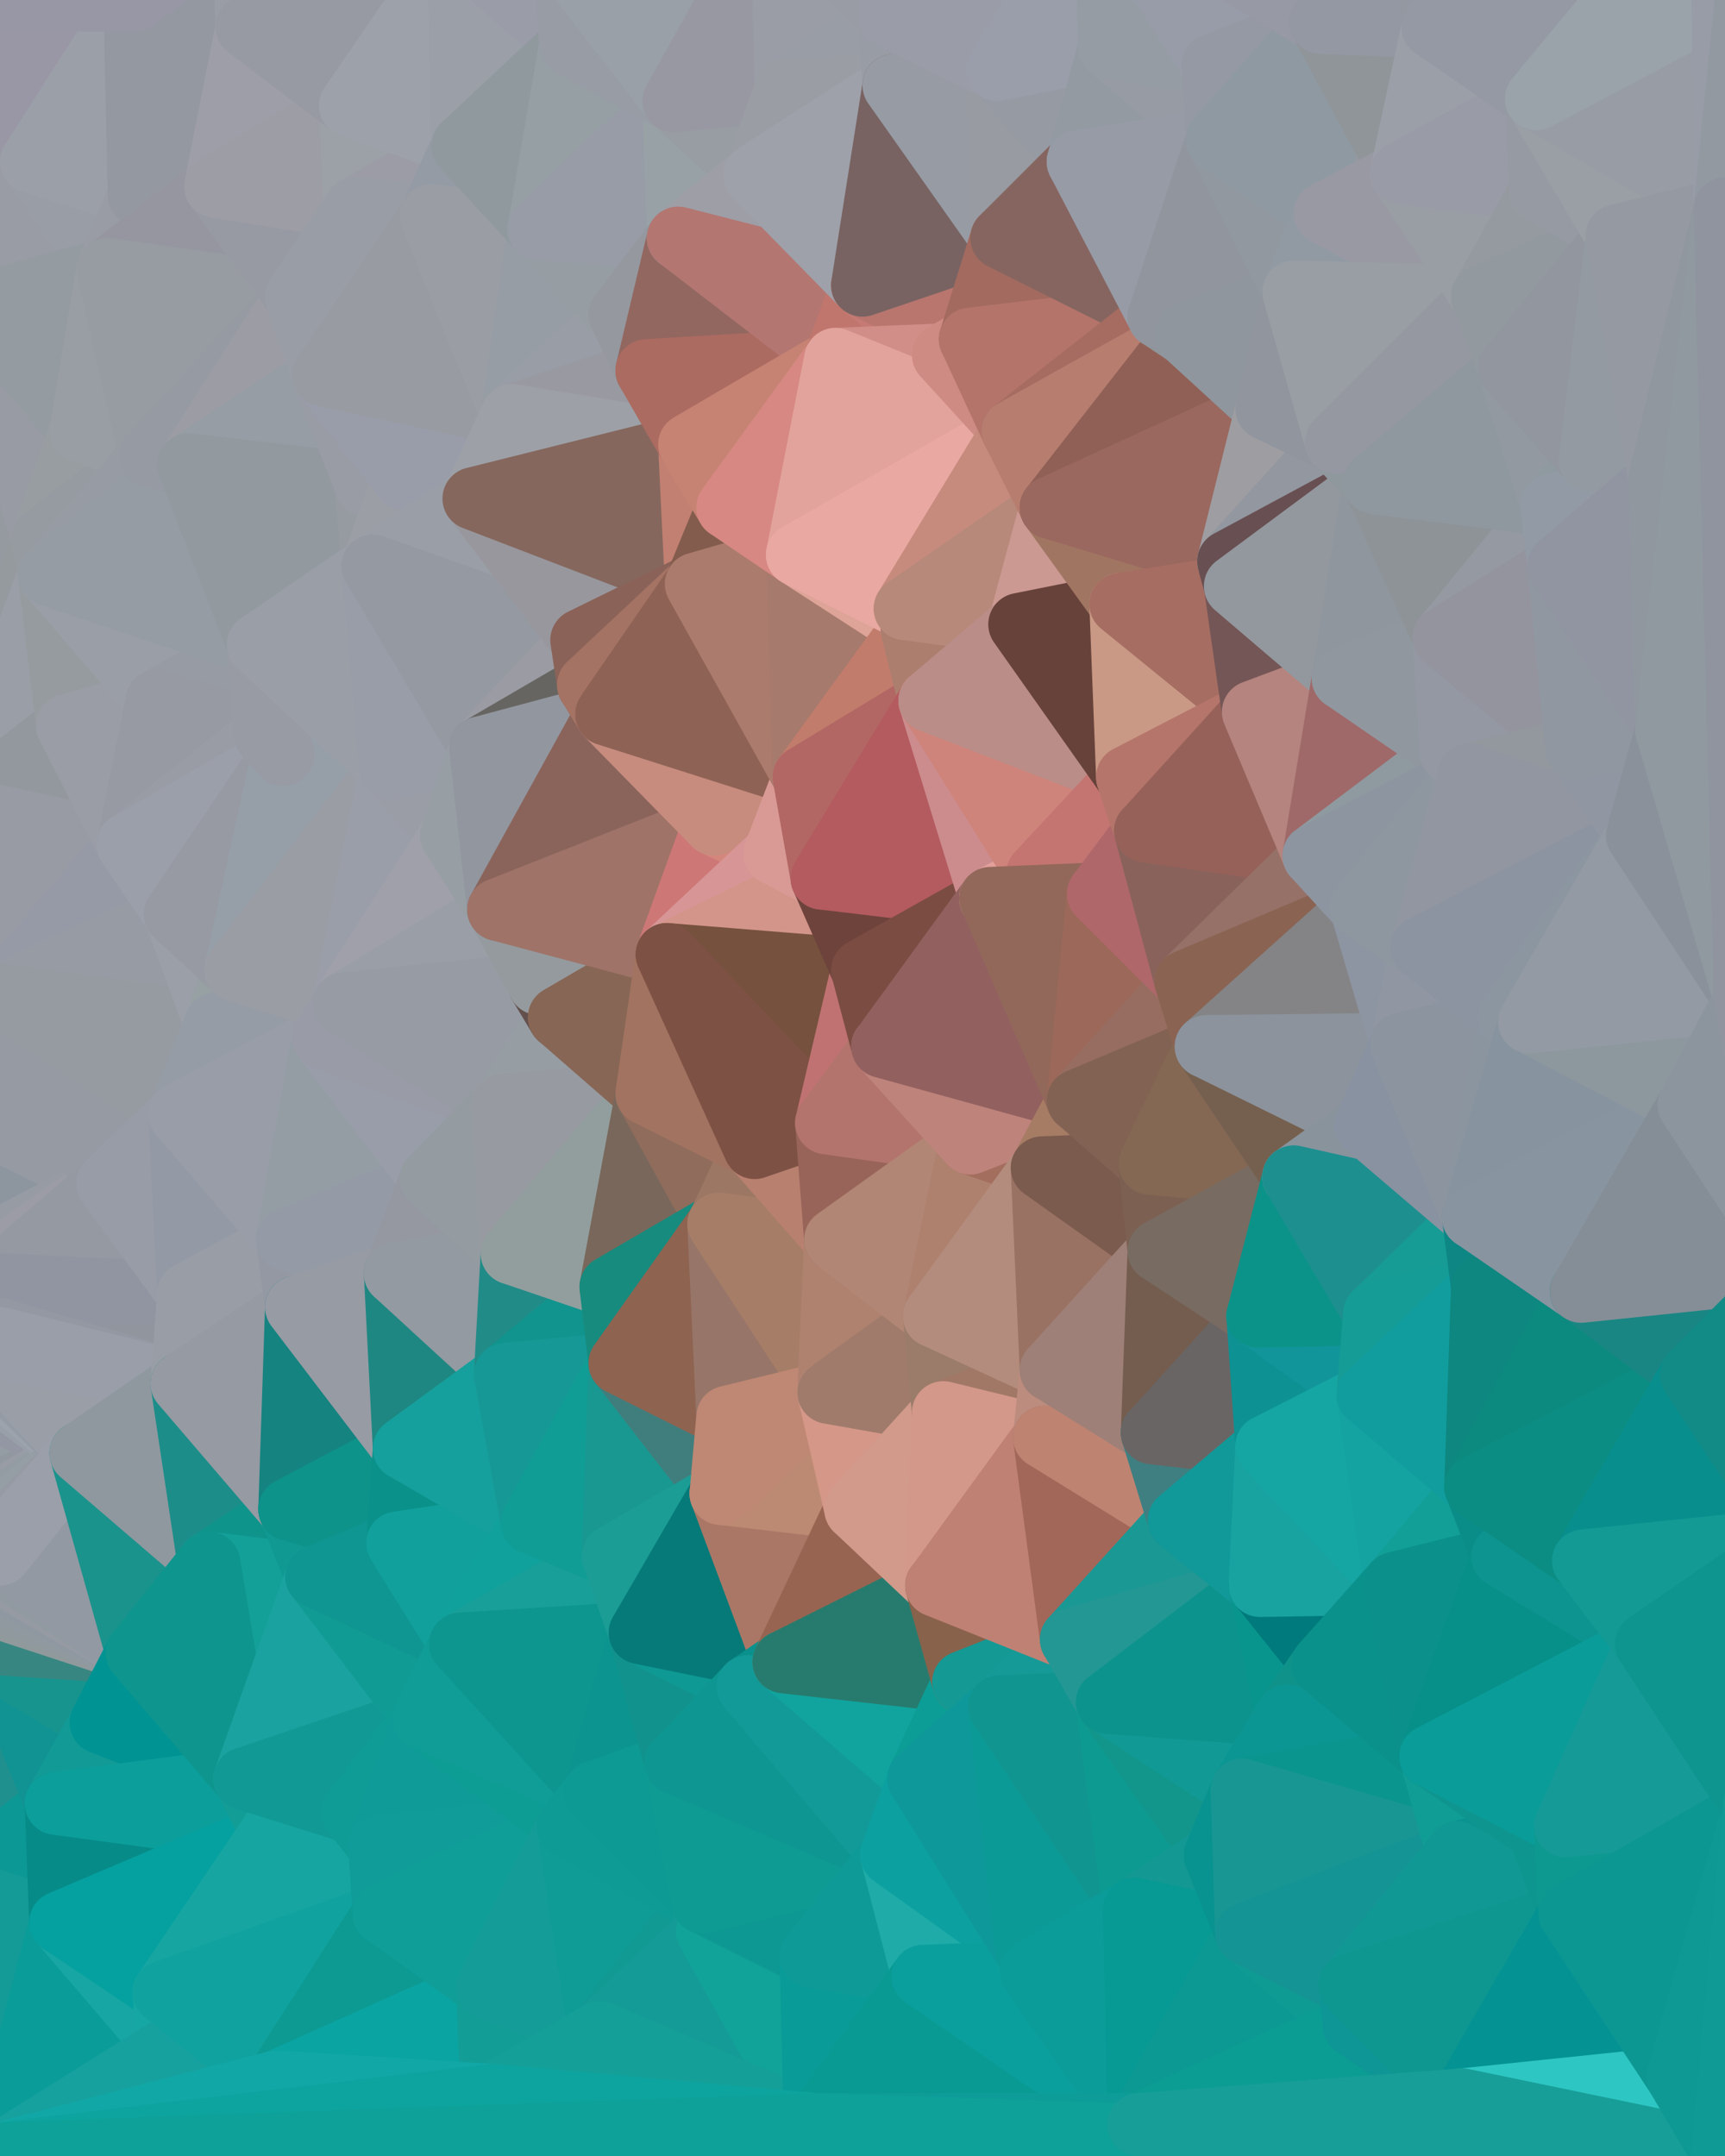 <?xml version="1.0" standalone="yes"?>
<svg width="768" height="960" xmlns="http://www.w3.org/2000/svg" version="1.1" ><polygon points="-59,600 -47,480 -33,16" fill="rgba(150, 155, 161, 1)" stroke="rgba(150, 155, 161, 1)" stroke-width="28" stroke-linejoin="round"/>
		<polygon points="-33,16 -47,480 -11,136" fill="rgba(151, 155, 164, 1)" stroke="rgba(151, 155, 164, 1)" stroke-width="28" stroke-linejoin="round"/>
		<polygon points="-47,480 -17,360 -11,136" fill="rgba(148, 152, 161, 1)" stroke="rgba(148, 152, 161, 1)" stroke-width="28" stroke-linejoin="round"/>
		<polygon points="-47,480 -59,600 -11,563" fill="rgba(144, 151, 159, 1)" stroke="rgba(144, 151, 159, 1)" stroke-width="28" stroke-linejoin="round"/>
		<polygon points="0,716 -50,720 0,724" fill="rgba(147, 152, 158, 1)" stroke="rgba(147, 152, 158, 1)" stroke-width="28" stroke-linejoin="round"/>
		<polygon points="-50,720 0,732 0,724" fill="rgba(142, 151, 158, 1)" stroke="rgba(142, 151, 158, 1)" stroke-width="28" stroke-linejoin="round"/>
		<polygon points="-50,720 0,740 0,732" fill="rgba(152, 156, 167, 1)" stroke="rgba(152, 156, 167, 1)" stroke-width="28" stroke-linejoin="round"/>
		<polygon points="-50,720 0,708 0,704" fill="rgba(148, 152, 161, 1)" stroke="rgba(148, 152, 161, 1)" stroke-width="28" stroke-linejoin="round"/>
		<polygon points="0,700 -50,720 0,704" fill="rgba(146, 155, 162, 1)" stroke="rgba(146, 155, 162, 1)" stroke-width="28" stroke-linejoin="round"/>
		<polygon points="0,712 -50,720 0,716" fill="rgba(149, 154, 160, 1)" stroke="rgba(149, 154, 160, 1)" stroke-width="28" stroke-linejoin="round"/>
		<polygon points="0,708 -50,720 0,712" fill="rgba(148, 153, 159, 1)" stroke="rgba(148, 153, 159, 1)" stroke-width="28" stroke-linejoin="round"/>
		<polygon points="0,696 -50,720 0,700" fill="rgba(143, 152, 159, 1)" stroke="rgba(143, 152, 159, 1)" stroke-width="28" stroke-linejoin="round"/>
		<polygon points="-17,360 -47,480 0,443" fill="rgba(158, 162, 171, 1)" stroke="rgba(158, 162, 171, 1)" stroke-width="28" stroke-linejoin="round"/>
		<polygon points="-2,683 -50,720 0,696" fill="rgba(143, 150, 158, 1)" stroke="rgba(143, 150, 158, 1)" stroke-width="28" stroke-linejoin="round"/>
		<polygon points="0,692 -2,683 0,696" fill="rgba(153, 157, 166, 1)" stroke="rgba(153, 157, 166, 1)" stroke-width="28" stroke-linejoin="round"/>
		<polygon points="-47,480 -11,563 0,552" fill="rgba(151, 155, 164, 1)" stroke="rgba(151, 155, 164, 1)" stroke-width="28" stroke-linejoin="round"/>
		<polygon points="-11,563 0,560 0,552" fill="rgba(152, 156, 167, 1)" stroke="rgba(152, 156, 167, 1)" stroke-width="28" stroke-linejoin="round"/>
		<polygon points="-11,563 0,568 0,560" fill="rgba(152, 157, 163, 1)" stroke="rgba(152, 157, 163, 1)" stroke-width="28" stroke-linejoin="round"/>
		<polygon points="-11,563 0,572 0,568" fill="rgba(147, 151, 160, 1)" stroke="rgba(147, 151, 160, 1)" stroke-width="28" stroke-linejoin="round"/>
		<polygon points="-11,563 0,576 0,572" fill="rgba(154, 158, 169, 1)" stroke="rgba(154, 158, 169, 1)" stroke-width="28" stroke-linejoin="round"/>
		<polygon points="-11,563 0,580 0,576" fill="rgba(150, 154, 165, 1)" stroke="rgba(150, 154, 165, 1)" stroke-width="28" stroke-linejoin="round"/>
		<polygon points="-11,563 0,584 0,580" fill="rgba(149, 153, 164, 1)" stroke="rgba(149, 153, 164, 1)" stroke-width="28" stroke-linejoin="round"/>
		<polygon points="-11,563 0,588 0,584" fill="rgba(146, 155, 162, 1)" stroke="rgba(146, 155, 162, 1)" stroke-width="28" stroke-linejoin="round"/>
		<polygon points="-11,563 -59,600 0,588" fill="rgba(149, 153, 162, 1)" stroke="rgba(149, 153, 162, 1)" stroke-width="28" stroke-linejoin="round"/>
		<polygon points="-59,600 0,592 0,588" fill="rgba(147, 152, 158, 1)" stroke="rgba(147, 152, 158, 1)" stroke-width="28" stroke-linejoin="round"/>
		<polygon points="-59,600 0,596 0,592" fill="rgba(152, 157, 163, 1)" stroke="rgba(152, 157, 163, 1)" stroke-width="28" stroke-linejoin="round"/>
		<polygon points="0,688 -2,683 0,692" fill="rgba(151, 158, 166, 1)" stroke="rgba(151, 158, 166, 1)" stroke-width="28" stroke-linejoin="round"/>
		<polygon points="0,596 -59,600 0,600" fill="rgba(149, 154, 160, 1)" stroke="rgba(149, 154, 160, 1)" stroke-width="28" stroke-linejoin="round"/>
		<polygon points="-59,600 0,604 0,600" fill="rgba(153, 158, 164, 1)" stroke="rgba(153, 158, 164, 1)" stroke-width="28" stroke-linejoin="round"/>
		<polygon points="-59,600 0,608 0,604" fill="rgba(152, 157, 163, 1)" stroke="rgba(152, 157, 163, 1)" stroke-width="28" stroke-linejoin="round"/>
		<polygon points="-59,600 0,612 0,608" fill="rgba(150, 155, 161, 1)" stroke="rgba(150, 155, 161, 1)" stroke-width="28" stroke-linejoin="round"/>
		<polygon points="-59,600 0,616 0,612" fill="rgba(150, 153, 162, 1)" stroke="rgba(150, 153, 162, 1)" stroke-width="28" stroke-linejoin="round"/>
		<polygon points="-59,600 0,620 0,616" fill="rgba(152, 155, 164, 1)" stroke="rgba(152, 155, 164, 1)" stroke-width="28" stroke-linejoin="round"/>
		<polygon points="-59,600 0,624 0,620" fill="rgba(153, 156, 165, 1)" stroke="rgba(153, 156, 165, 1)" stroke-width="28" stroke-linejoin="round"/>
		<polygon points="-59,600 0,628 0,624" fill="rgba(152, 154, 166, 1)" stroke="rgba(152, 154, 166, 1)" stroke-width="28" stroke-linejoin="round"/>
		<polygon points="-59,600 0,632 0,628" fill="rgba(152, 154, 166, 1)" stroke="rgba(152, 154, 166, 1)" stroke-width="28" stroke-linejoin="round"/>
		<polygon points="-59,600 0,636 0,632" fill="rgba(147, 154, 160, 1)" stroke="rgba(147, 154, 160, 1)" stroke-width="28" stroke-linejoin="round"/>
		<polygon points="-59,600 0,640 0,636" fill="rgba(150, 153, 162, 1)" stroke="rgba(150, 153, 162, 1)" stroke-width="28" stroke-linejoin="round"/>
		<polygon points="-59,600 0,644 0,640" fill="rgba(149, 152, 161, 1)" stroke="rgba(149, 152, 161, 1)" stroke-width="28" stroke-linejoin="round"/>
		<polygon points="-59,600 0,648 0,644" fill="rgba(152, 155, 164, 1)" stroke="rgba(152, 155, 164, 1)" stroke-width="28" stroke-linejoin="round"/>
		<polygon points="-59,600 0,652 0,648" fill="rgba(145, 154, 161, 1)" stroke="rgba(145, 154, 161, 1)" stroke-width="28" stroke-linejoin="round"/>
		<polygon points="-59,600 0,656 0,652" fill="rgba(145, 154, 161, 1)" stroke="rgba(145, 154, 161, 1)" stroke-width="28" stroke-linejoin="round"/>
		<polygon points="-59,600 0,660 0,656" fill="rgba(146, 155, 162, 1)" stroke="rgba(146, 155, 162, 1)" stroke-width="28" stroke-linejoin="round"/>
		<polygon points="-59,600 -50,720 0,660" fill="rgba(151, 158, 166, 1)" stroke="rgba(151, 158, 166, 1)" stroke-width="28" stroke-linejoin="round"/>
		<polygon points="-50,720 0,664 0,660" fill="rgba(149, 157, 160, 1)" stroke="rgba(149, 157, 160, 1)" stroke-width="28" stroke-linejoin="round"/>
		<polygon points="-50,720 0,668 0,664" fill="rgba(150, 157, 163, 1)" stroke="rgba(150, 157, 163, 1)" stroke-width="28" stroke-linejoin="round"/>
		<polygon points="-50,720 -2,683 0,668" fill="rgba(153, 157, 166, 1)" stroke="rgba(153, 157, 166, 1)" stroke-width="28" stroke-linejoin="round"/>
		<polygon points="-2,683 0,672 0,668" fill="rgba(151, 156, 160, 1)" stroke="rgba(151, 156, 160, 1)" stroke-width="28" stroke-linejoin="round"/>
		<polygon points="-2,683 0,676 0,672" fill="rgba(147, 152, 156, 1)" stroke="rgba(147, 152, 156, 1)" stroke-width="28" stroke-linejoin="round"/>
		<polygon points="-2,683 0,680 0,676" fill="rgba(149, 154, 158, 1)" stroke="rgba(149, 154, 158, 1)" stroke-width="28" stroke-linejoin="round"/>
		<polygon points="-2,683 0,684 0,680" fill="rgba(150, 157, 163, 1)" stroke="rgba(150, 157, 163, 1)" stroke-width="28" stroke-linejoin="round"/>
		<polygon points="-2,683 0,688 0,684" fill="rgba(149, 156, 162, 1)" stroke="rgba(149, 156, 162, 1)" stroke-width="28" stroke-linejoin="round"/>
		<polygon points="-33,16 -11,136 14,72" fill="rgba(148, 155, 161, 1)" stroke="rgba(148, 155, 161, 1)" stroke-width="28" stroke-linejoin="round"/>
		<polygon points="-50,720 -22,840 0,740" fill="rgba(37, 144, 138, 1)" stroke="rgba(37, 144, 138, 1)" stroke-width="28" stroke-linejoin="round"/>
		<polygon points="-11,136 -17,360 19,240" fill="rgba(149, 154, 160, 1)" stroke="rgba(149, 154, 160, 1)" stroke-width="28" stroke-linejoin="round"/>
		<polygon points="19,240 -17,360 22,256" fill="rgba(149, 154, 158, 1)" stroke="rgba(149, 154, 158, 1)" stroke-width="28" stroke-linejoin="round"/>
		<polygon points="0,740 -22,840 25,803" fill="rgba(31, 144, 142, 1)" stroke="rgba(31, 144, 142, 1)" stroke-width="28" stroke-linejoin="round"/>
		<polygon points="22,256 -17,360 30,323" fill="rgba(154, 158, 167, 1)" stroke="rgba(154, 158, 167, 1)" stroke-width="28" stroke-linejoin="round"/>
		<polygon points="0,0 -33,16 14,72" fill="rgba(152, 157, 163, 1)" stroke="rgba(152, 157, 163, 1)" stroke-width="28" stroke-linejoin="round"/>
		<polygon points="-22,840 -50,720 0,959" fill="rgba(15, 149, 148, 1)" stroke="rgba(15, 149, 148, 1)" stroke-width="28" stroke-linejoin="round"/>
		<polygon points="0,628 0,632 36,647" fill="rgba(149, 153, 165, 1)" stroke="rgba(149, 153, 165, 1)" stroke-width="28" stroke-linejoin="round"/>
		<polygon points="0,632 0,636 36,647" fill="rgba(149, 153, 165, 1)" stroke="rgba(149, 153, 165, 1)" stroke-width="28" stroke-linejoin="round"/>
		<polygon points="0,636 0,640 36,647" fill="rgba(151, 155, 167, 1)" stroke="rgba(151, 155, 167, 1)" stroke-width="28" stroke-linejoin="round"/>
		<polygon points="0,640 0,644 36,647" fill="rgba(148, 152, 164, 1)" stroke="rgba(148, 152, 164, 1)" stroke-width="28" stroke-linejoin="round"/>
		<polygon points="0,644 0,648 36,647" fill="rgba(150, 154, 166, 1)" stroke="rgba(150, 154, 166, 1)" stroke-width="28" stroke-linejoin="round"/>
		<polygon points="0,648 0,652 36,647" fill="rgba(150, 154, 165, 1)" stroke="rgba(150, 154, 165, 1)" stroke-width="28" stroke-linejoin="round"/>
		<polygon points="0,652 0,656 36,647" fill="rgba(152, 156, 167, 1)" stroke="rgba(152, 156, 167, 1)" stroke-width="28" stroke-linejoin="round"/>
		<polygon points="0,656 0,660 36,647" fill="rgba(151, 155, 166, 1)" stroke="rgba(151, 155, 166, 1)" stroke-width="28" stroke-linejoin="round"/>
		<polygon points="0,660 0,664 36,647" fill="rgba(148, 157, 164, 1)" stroke="rgba(148, 157, 164, 1)" stroke-width="28" stroke-linejoin="round"/>
		<polygon points="-11,136 19,240 36,192" fill="rgba(152, 155, 164, 1)" stroke="rgba(152, 155, 164, 1)" stroke-width="28" stroke-linejoin="round"/>
		<polygon points="25,803 -22,840 27,856" fill="rgba(12, 152, 149, 1)" stroke="rgba(12, 152, 149, 1)" stroke-width="28" stroke-linejoin="round"/>
		<polygon points="0,740 25,803 45,767" fill="rgba(17, 147, 147, 1)" stroke="rgba(17, 147, 147, 1)" stroke-width="28" stroke-linejoin="round"/>
		<polygon points="0,664 0,668 36,647" fill="rgba(145, 152, 160, 1)" stroke="rgba(145, 152, 160, 1)" stroke-width="28" stroke-linejoin="round"/>
		<polygon points="-22,840 0,959 27,856" fill="rgba(20, 155, 151, 1)" stroke="rgba(20, 155, 151, 1)" stroke-width="28" stroke-linejoin="round"/>
		<polygon points="-47,480 0,552 48,527" fill="rgba(141, 150, 159, 1)" stroke="rgba(141, 150, 159, 1)" stroke-width="28" stroke-linejoin="round"/>
		<polygon points="14,72 -11,136 48,120" fill="rgba(153, 156, 165, 1)" stroke="rgba(153, 156, 165, 1)" stroke-width="28" stroke-linejoin="round"/>
		<polygon points="0,620 0,624 36,647" fill="rgba(150, 157, 167, 1)" stroke="rgba(150, 157, 167, 1)" stroke-width="28" stroke-linejoin="round"/>
		<polygon points="0,624 0,628 36,647" fill="rgba(147, 151, 163, 1)" stroke="rgba(147, 151, 163, 1)" stroke-width="28" stroke-linejoin="round"/>
		<polygon points="0,668 0,672 36,647" fill="rgba(152, 156, 165, 1)" stroke="rgba(152, 156, 165, 1)" stroke-width="28" stroke-linejoin="round"/>
		<polygon points="0,672 0,676 36,647" fill="rgba(147, 156, 163, 1)" stroke="rgba(147, 156, 163, 1)" stroke-width="28" stroke-linejoin="round"/>
		<polygon points="0,443 -47,480 48,527" fill="rgba(150, 154, 163, 1)" stroke="rgba(150, 154, 163, 1)" stroke-width="28" stroke-linejoin="round"/>
		<polygon points="0,616 0,620 36,647" fill="rgba(152, 159, 169, 1)" stroke="rgba(152, 159, 169, 1)" stroke-width="28" stroke-linejoin="round"/>
		<polygon points="30,323 -17,360 57,376" fill="rgba(147, 152, 158, 1)" stroke="rgba(147, 152, 158, 1)" stroke-width="28" stroke-linejoin="round"/>
		<polygon points="0,732 0,740 61,736" fill="rgba(36, 152, 141, 1)" stroke="rgba(36, 152, 141, 1)" stroke-width="28" stroke-linejoin="round"/>
		<polygon points="0,740 45,767 61,736" fill="rgba(23, 148, 142, 1)" stroke="rgba(23, 148, 142, 1)" stroke-width="28" stroke-linejoin="round"/>
		<polygon points="-17,360 0,443 57,376" fill="rgba(152, 155, 164, 1)" stroke="rgba(152, 155, 164, 1)" stroke-width="28" stroke-linejoin="round"/>
		<polygon points="14,72 48,120 62,87" fill="rgba(153, 157, 166, 1)" stroke="rgba(153, 157, 166, 1)" stroke-width="28" stroke-linejoin="round"/>
		<polygon points="0,716 0,724 61,736" fill="rgba(122, 152, 154, 1)" stroke="rgba(122, 152, 154, 1)" stroke-width="28" stroke-linejoin="round"/>
		<polygon points="0,724 0,732 61,736" fill="rgba(55, 134, 129, 1)" stroke="rgba(55, 134, 129, 1)" stroke-width="28" stroke-linejoin="round"/>
		<polygon points="0,552 0,560 48,527" fill="rgba(151, 155, 164, 1)" stroke="rgba(151, 155, 164, 1)" stroke-width="28" stroke-linejoin="round"/>
		<polygon points="-11,136 36,192 48,120" fill="rgba(148, 155, 161, 1)" stroke="rgba(148, 155, 161, 1)" stroke-width="28" stroke-linejoin="round"/>
		<polygon points="0,612 0,616 36,647" fill="rgba(156, 163, 173, 1)" stroke="rgba(156, 163, 173, 1)" stroke-width="28" stroke-linejoin="round"/>
		<polygon points="0,676 0,680 36,647" fill="rgba(149, 158, 165, 1)" stroke="rgba(149, 158, 165, 1)" stroke-width="28" stroke-linejoin="round"/>
		<polygon points="0,712 0,716 61,736" fill="rgba(144, 154, 156, 1)" stroke="rgba(144, 154, 156, 1)" stroke-width="28" stroke-linejoin="round"/>
		<polygon points="0,680 0,684 36,647" fill="rgba(149, 158, 165, 1)" stroke="rgba(149, 158, 165, 1)" stroke-width="28" stroke-linejoin="round"/>
		<polygon points="0,708 0,712 61,736" fill="rgba(144, 153, 158, 1)" stroke="rgba(144, 153, 158, 1)" stroke-width="28" stroke-linejoin="round"/>
		<polygon points="36,192 19,240 67,203" fill="rgba(152, 157, 161, 1)" stroke="rgba(152, 157, 161, 1)" stroke-width="28" stroke-linejoin="round"/>
		<polygon points="0,0 14,72 60,0" fill="rgba(153, 151, 165, 1)" stroke="rgba(153, 151, 165, 1)" stroke-width="28" stroke-linejoin="round"/>
		<polygon points="0,608 0,612 36,647" fill="rgba(148, 155, 165, 1)" stroke="rgba(148, 155, 165, 1)" stroke-width="28" stroke-linejoin="round"/>
		<polygon points="27,856 0,959 75,912" fill="rgba(10, 156, 153, 1)" stroke="rgba(10, 156, 153, 1)" stroke-width="28" stroke-linejoin="round"/>
		<polygon points="73,887 27,856 75,912" fill="rgba(23, 166, 164, 1)" stroke="rgba(23, 166, 164, 1)" stroke-width="28" stroke-linejoin="round"/>
		<polygon points="0,704 0,708 61,736" fill="rgba(144, 153, 160, 1)" stroke="rgba(144, 153, 160, 1)" stroke-width="28" stroke-linejoin="round"/>
		<polygon points="0,560 0,568 48,527" fill="rgba(156, 156, 166, 1)" stroke="rgba(156, 156, 166, 1)" stroke-width="28" stroke-linejoin="round"/>
		<polygon points="57,376 0,443 78,407" fill="rgba(150, 154, 166, 1)" stroke="rgba(150, 154, 166, 1)" stroke-width="28" stroke-linejoin="round"/>
		<polygon points="22,256 30,323 70,312" fill="rgba(150, 155, 159, 1)" stroke="rgba(150, 155, 159, 1)" stroke-width="28" stroke-linejoin="round"/>
		<polygon points="0,700 0,704 61,736" fill="rgba(143, 152, 161, 1)" stroke="rgba(143, 152, 161, 1)" stroke-width="28" stroke-linejoin="round"/>
		<polygon points="0,684 0,688 36,647" fill="rgba(150, 154, 163, 1)" stroke="rgba(150, 154, 163, 1)" stroke-width="28" stroke-linejoin="round"/>
		<polygon points="0,600 0,604 81,616" fill="rgba(148, 152, 163, 1)" stroke="rgba(148, 152, 163, 1)" stroke-width="28" stroke-linejoin="round"/>
		<polygon points="0,604 0,608 81,616" fill="rgba(147, 154, 162, 1)" stroke="rgba(147, 154, 162, 1)" stroke-width="28" stroke-linejoin="round"/>
		<polygon points="0,608 36,647 81,616" fill="rgba(154, 158, 167, 1)" stroke="rgba(154, 158, 167, 1)" stroke-width="28" stroke-linejoin="round"/>
		<polygon points="0,443 48,527 80,496" fill="rgba(150, 154, 163, 1)" stroke="rgba(150, 154, 163, 1)" stroke-width="28" stroke-linejoin="round"/>
		<polygon points="0,576 0,580 84,576" fill="rgba(149, 156, 164, 1)" stroke="rgba(149, 156, 164, 1)" stroke-width="28" stroke-linejoin="round"/>
		<polygon points="0,580 0,584 84,576" fill="rgba(148, 155, 163, 1)" stroke="rgba(148, 155, 163, 1)" stroke-width="28" stroke-linejoin="round"/>
		<polygon points="0,584 0,588 84,576" fill="rgba(145, 152, 160, 1)" stroke="rgba(145, 152, 160, 1)" stroke-width="28" stroke-linejoin="round"/>
		<polygon points="0,588 0,592 84,576" fill="rgba(144, 153, 158, 1)" stroke="rgba(144, 153, 158, 1)" stroke-width="28" stroke-linejoin="round"/>
		<polygon points="0,592 81,616 84,576" fill="rgba(145, 149, 158, 1)" stroke="rgba(145, 149, 158, 1)" stroke-width="28" stroke-linejoin="round"/>
		<polygon points="0,568 0,572 84,576" fill="rgba(146, 150, 159, 1)" stroke="rgba(146, 150, 159, 1)" stroke-width="28" stroke-linejoin="round"/>
		<polygon points="48,527 0,568 84,576" fill="rgba(149, 153, 162, 1)" stroke="rgba(149, 153, 162, 1)" stroke-width="28" stroke-linejoin="round"/>
		<polygon points="0,572 0,576 84,576" fill="rgba(145, 149, 161, 1)" stroke="rgba(145, 149, 161, 1)" stroke-width="28" stroke-linejoin="round"/>
		<polygon points="0,592 0,596 81,616" fill="rgba(148, 152, 163, 1)" stroke="rgba(148, 152, 163, 1)" stroke-width="28" stroke-linejoin="round"/>
		<polygon points="0,596 0,600 81,616" fill="rgba(154, 158, 169, 1)" stroke="rgba(154, 158, 169, 1)" stroke-width="28" stroke-linejoin="round"/>
		<polygon points="30,323 57,376 70,312" fill="rgba(154, 157, 166, 1)" stroke="rgba(154, 157, 166, 1)" stroke-width="28" stroke-linejoin="round"/>
		<polygon points="0,696 0,700 61,736" fill="rgba(150, 154, 163, 1)" stroke="rgba(150, 154, 163, 1)" stroke-width="28" stroke-linejoin="round"/>
		<polygon points="0,692 0,696 61,736" fill="rgba(145, 154, 161, 1)" stroke="rgba(145, 154, 161, 1)" stroke-width="28" stroke-linejoin="round"/>
		<polygon points="36,647 0,692 61,736" fill="rgba(146, 153, 163, 1)" stroke="rgba(146, 153, 163, 1)" stroke-width="28" stroke-linejoin="round"/>
		<polygon points="0,688 0,692 36,647" fill="rgba(155, 159, 170, 1)" stroke="rgba(155, 159, 170, 1)" stroke-width="28" stroke-linejoin="round"/>
		<polygon points="36,647 61,736 93,696" fill="rgba(26, 147, 140, 1)" stroke="rgba(26, 147, 140, 1)" stroke-width="28" stroke-linejoin="round"/>
		<polygon points="60,0 14,72 62,87" fill="rgba(155, 159, 168, 1)" stroke="rgba(155, 159, 168, 1)" stroke-width="28" stroke-linejoin="round"/>
		<polygon points="78,407 0,443 96,456" fill="rgba(151, 155, 164, 1)" stroke="rgba(151, 155, 164, 1)" stroke-width="28" stroke-linejoin="round"/>
		<polygon points="0,443 80,496 96,456" fill="rgba(150, 155, 161, 1)" stroke="rgba(150, 155, 161, 1)" stroke-width="28" stroke-linejoin="round"/>
		<polygon points="19,240 22,256 67,203" fill="rgba(150, 155, 161, 1)" stroke="rgba(150, 155, 161, 1)" stroke-width="28" stroke-linejoin="round"/>
		<polygon points="78,407 96,456 105,432" fill="rgba(155, 159, 168, 1)" stroke="rgba(155, 159, 168, 1)" stroke-width="28" stroke-linejoin="round"/>
		<polygon points="48,120 36,192 67,203" fill="rgba(153, 158, 164, 1)" stroke="rgba(153, 158, 164, 1)" stroke-width="28" stroke-linejoin="round"/>
		<polygon points="67,203 22,256 84,207" fill="rgba(151, 155, 164, 1)" stroke="rgba(151, 155, 164, 1)" stroke-width="28" stroke-linejoin="round"/>
		<polygon points="45,767 25,803 109,792" fill="rgba(18, 154, 150, 1)" stroke="rgba(18, 154, 150, 1)" stroke-width="28" stroke-linejoin="round"/>
		<polygon points="62,87 48,120 96,83" fill="rgba(153, 156, 165, 1)" stroke="rgba(153, 156, 165, 1)" stroke-width="28" stroke-linejoin="round"/>
		<polygon points="108,-36 60,0 110,12" fill="rgba(152, 156, 165, 1)" stroke="rgba(152, 156, 165, 1)" stroke-width="28" stroke-linejoin="round"/>
		<polygon points="61,736 45,767 109,792" fill="rgba(0, 147, 147, 1)" stroke="rgba(0, 147, 147, 1)" stroke-width="28" stroke-linejoin="round"/>
		<polygon points="60,0 62,87 96,83" fill="rgba(148, 152, 161, 1)" stroke="rgba(148, 152, 161, 1)" stroke-width="28" stroke-linejoin="round"/>
		<polygon points="81,616 36,647 93,696" fill="rgba(143, 152, 159, 1)" stroke="rgba(143, 152, 159, 1)" stroke-width="28" stroke-linejoin="round"/>
		<polygon points="25,803 27,856 121,816" fill="rgba(6, 139, 136, 1)" stroke="rgba(6, 139, 136, 1)" stroke-width="28" stroke-linejoin="round"/>
		<polygon points="109,792 25,803 121,816" fill="rgba(12, 158, 155, 1)" stroke="rgba(12, 158, 155, 1)" stroke-width="28" stroke-linejoin="round"/>
		<polygon points="22,256 70,312 115,287" fill="rgba(154, 158, 167, 1)" stroke="rgba(154, 158, 167, 1)" stroke-width="28" stroke-linejoin="round"/>
		<polygon points="60,0 96,83 110,12" fill="rgba(148, 152, 161, 1)" stroke="rgba(148, 152, 161, 1)" stroke-width="28" stroke-linejoin="round"/>
		<polygon points="27,856 73,887 121,816" fill="rgba(5, 161, 160, 1)" stroke="rgba(5, 161, 160, 1)" stroke-width="28" stroke-linejoin="round"/>
		<polygon points="115,287 70,312 118,327" fill="rgba(151, 155, 164, 1)" stroke="rgba(151, 155, 164, 1)" stroke-width="28" stroke-linejoin="round"/>
		<polygon points="70,312 57,376 118,327" fill="rgba(151, 154, 163, 1)" stroke="rgba(151, 154, 163, 1)" stroke-width="28" stroke-linejoin="round"/>
		<polygon points="84,207 22,256 115,287" fill="rgba(149, 156, 164, 1)" stroke="rgba(149, 156, 164, 1)" stroke-width="28" stroke-linejoin="round"/>
		<polygon points="0,0 60,0 108,-36" fill="rgba(152, 151, 165, 1)" stroke="rgba(152, 151, 165, 1)" stroke-width="28" stroke-linejoin="round"/>
		<polygon points="80,496 48,527 84,576" fill="rgba(152, 156, 167, 1)" stroke="rgba(152, 156, 167, 1)" stroke-width="28" stroke-linejoin="round"/>
		<polygon points="80,496 84,576 128,552" fill="rgba(147, 153, 165, 1)" stroke="rgba(147, 153, 165, 1)" stroke-width="28" stroke-linejoin="round"/>
		<polygon points="84,576 81,616 132,582" fill="rgba(153, 157, 166, 1)" stroke="rgba(153, 157, 166, 1)" stroke-width="28" stroke-linejoin="round"/>
		<polygon points="128,552 84,576 132,582" fill="rgba(153, 157, 166, 1)" stroke="rgba(153, 157, 166, 1)" stroke-width="28" stroke-linejoin="round"/>
		<polygon points="96,83 48,120 132,132" fill="rgba(150, 150, 160, 1)" stroke="rgba(150, 150, 160, 1)" stroke-width="28" stroke-linejoin="round"/>
		<polygon points="48,120 67,203 132,132" fill="rgba(151, 156, 162, 1)" stroke="rgba(151, 156, 162, 1)" stroke-width="28" stroke-linejoin="round"/>
		<polygon points="67,203 84,207 132,132" fill="rgba(150, 154, 163, 1)" stroke="rgba(150, 154, 163, 1)" stroke-width="28" stroke-linejoin="round"/>
		<polygon points="81,616 93,696 129,672" fill="rgba(28, 141, 137, 1)" stroke="rgba(28, 141, 137, 1)" stroke-width="28" stroke-linejoin="round"/>
		<polygon points="118,327 57,376 126,336" fill="rgba(153, 156, 165, 1)" stroke="rgba(153, 156, 165, 1)" stroke-width="28" stroke-linejoin="round"/>
		<polygon points="73,887 75,912 123,927" fill="rgba(22, 167, 164, 1)" stroke="rgba(22, 167, 164, 1)" stroke-width="28" stroke-linejoin="round"/>
		<polygon points="129,672 93,696 141,702" fill="rgba(14, 148, 139, 1)" stroke="rgba(14, 148, 139, 1)" stroke-width="28" stroke-linejoin="round"/>
		<polygon points="57,376 78,407 126,336" fill="rgba(155, 159, 170, 1)" stroke="rgba(155, 159, 170, 1)" stroke-width="28" stroke-linejoin="round"/>
		<polygon points="132,132 84,207 144,167" fill="rgba(156, 156, 164, 1)" stroke="rgba(156, 156, 164, 1)" stroke-width="28" stroke-linejoin="round"/>
		<polygon points="105,432 96,456 144,462" fill="rgba(151, 161, 163, 1)" stroke="rgba(151, 161, 163, 1)" stroke-width="28" stroke-linejoin="round"/>
		<polygon points="105,432 144,462 153,447" fill="rgba(152, 155, 162, 1)" stroke="rgba(152, 155, 162, 1)" stroke-width="28" stroke-linejoin="round"/>
		<polygon points="96,456 80,496 144,462" fill="rgba(149, 156, 166, 1)" stroke="rgba(149, 156, 166, 1)" stroke-width="28" stroke-linejoin="round"/>
		<polygon points="110,12 96,83 156,47" fill="rgba(158, 158, 168, 1)" stroke="rgba(158, 158, 168, 1)" stroke-width="28" stroke-linejoin="round"/>
		<polygon points="96,83 132,132 158,93" fill="rgba(151, 154, 163, 1)" stroke="rgba(151, 154, 163, 1)" stroke-width="28" stroke-linejoin="round"/>
		<polygon points="109,792 121,816 157,807" fill="rgba(18, 157, 150, 1)" stroke="rgba(18, 157, 150, 1)" stroke-width="28" stroke-linejoin="round"/>
		<polygon points="93,696 109,792 141,702" fill="rgba(19, 160, 152, 1)" stroke="rgba(19, 160, 152, 1)" stroke-width="28" stroke-linejoin="round"/>
		<polygon points="75,912 0,959 123,927" fill="rgba(22, 161, 158, 1)" stroke="rgba(22, 161, 158, 1)" stroke-width="28" stroke-linejoin="round"/>
		<polygon points="93,696 61,736 109,792" fill="rgba(14, 149, 142, 1)" stroke="rgba(14, 149, 142, 1)" stroke-width="28" stroke-linejoin="round"/>
		<polygon points="144,167 84,207 163,216" fill="rgba(150, 157, 165, 1)" stroke="rgba(150, 157, 165, 1)" stroke-width="28" stroke-linejoin="round"/>
		<polygon points="156,47 96,83 158,93" fill="rgba(157, 157, 165, 1)" stroke="rgba(157, 157, 165, 1)" stroke-width="28" stroke-linejoin="round"/>
		<polygon points="84,207 115,287 166,252" fill="rgba(146, 153, 159, 1)" stroke="rgba(146, 153, 159, 1)" stroke-width="28" stroke-linejoin="round"/>
		<polygon points="163,216 84,207 166,252" fill="rgba(146, 153, 159, 1)" stroke="rgba(146, 153, 159, 1)" stroke-width="28" stroke-linejoin="round"/>
		<polygon points="157,807 121,816 169,822" fill="rgba(22, 158, 158, 1)" stroke="rgba(22, 158, 158, 1)" stroke-width="28" stroke-linejoin="round"/>
		<polygon points="81,616 129,672 132,582" fill="rgba(150, 154, 163, 1)" stroke="rgba(150, 154, 163, 1)" stroke-width="28" stroke-linejoin="round"/>
		<polygon points="169,822 121,816 171,852" fill="rgba(18, 159, 151, 1)" stroke="rgba(18, 159, 151, 1)" stroke-width="28" stroke-linejoin="round"/>
		<polygon points="121,816 73,887 171,852" fill="rgba(22, 165, 161, 1)" stroke="rgba(22, 165, 161, 1)" stroke-width="28" stroke-linejoin="round"/>
		<polygon points="80,496 128,552 144,462" fill="rgba(153, 157, 168, 1)" stroke="rgba(153, 157, 168, 1)" stroke-width="28" stroke-linejoin="round"/>
		<polygon points="78,407 105,432 126,336" fill="rgba(151, 154, 163, 1)" stroke="rgba(151, 154, 163, 1)" stroke-width="28" stroke-linejoin="round"/>
		<polygon points="128,552 132,582 176,567" fill="rgba(148, 152, 163, 1)" stroke="rgba(148, 152, 163, 1)" stroke-width="28" stroke-linejoin="round"/>
		<polygon points="73,887 123,927 171,852" fill="rgba(16, 162, 159, 1)" stroke="rgba(16, 162, 159, 1)" stroke-width="28" stroke-linejoin="round"/>
		<polygon points="129,672 141,702 177,687" fill="rgba(16, 153, 146, 1)" stroke="rgba(16, 153, 146, 1)" stroke-width="28" stroke-linejoin="round"/>
		<polygon points="132,582 129,672 180,645" fill="rgba(21, 131, 128, 1)" stroke="rgba(21, 131, 128, 1)" stroke-width="28" stroke-linejoin="round"/>
		<polygon points="129,672 177,687 180,645" fill="rgba(13, 147, 138, 1)" stroke="rgba(13, 147, 138, 1)" stroke-width="28" stroke-linejoin="round"/>
		<polygon points="141,702 109,792 189,765" fill="rgba(26, 162, 160, 1)" stroke="rgba(26, 162, 160, 1)" stroke-width="28" stroke-linejoin="round"/>
		<polygon points="109,792 157,807 189,765" fill="rgba(17, 153, 149, 1)" stroke="rgba(17, 153, 149, 1)" stroke-width="28" stroke-linejoin="round"/>
		<polygon points="144,462 128,552 192,525" fill="rgba(148, 157, 164, 1)" stroke="rgba(148, 157, 164, 1)" stroke-width="28" stroke-linejoin="round"/>
		<polygon points="128,552 176,567 192,525" fill="rgba(148, 154, 166, 1)" stroke="rgba(148, 154, 166, 1)" stroke-width="28" stroke-linejoin="round"/>
		<polygon points="163,216 166,252 180,213" fill="rgba(150, 155, 161, 1)" stroke="rgba(150, 155, 161, 1)" stroke-width="28" stroke-linejoin="round"/>
		<polygon points="144,167 163,216 180,213" fill="rgba(153, 156, 165, 1)" stroke="rgba(153, 156, 165, 1)" stroke-width="28" stroke-linejoin="round"/>
		<polygon points="115,287 126,336 174,342" fill="rgba(156, 159, 166, 1)" stroke="rgba(156, 159, 166, 1)" stroke-width="28" stroke-linejoin="round"/>
		<polygon points="126,336 105,432 174,342" fill="rgba(150, 159, 168, 1)" stroke="rgba(150, 159, 168, 1)" stroke-width="28" stroke-linejoin="round"/>
		<polygon points="115,287 118,327 126,336" fill="rgba(152, 155, 164, 1)" stroke="rgba(152, 155, 164, 1)" stroke-width="28" stroke-linejoin="round"/>
		<polygon points="105,432 153,447 174,342" fill="rgba(154, 157, 164, 1)" stroke="rgba(154, 157, 164, 1)" stroke-width="28" stroke-linejoin="round"/>
		<polygon points="108,-36 110,12 204,-23" fill="rgba(153, 157, 166, 1)" stroke="rgba(153, 157, 166, 1)" stroke-width="28" stroke-linejoin="round"/>
		<polygon points="174,342 153,447 201,372" fill="rgba(154, 158, 169, 1)" stroke="rgba(154, 158, 169, 1)" stroke-width="28" stroke-linejoin="round"/>
		<polygon points="141,702 189,765 205,732" fill="rgba(16, 155, 148, 1)" stroke="rgba(16, 155, 148, 1)" stroke-width="28" stroke-linejoin="round"/>
		<polygon points="156,47 158,93 206,65" fill="rgba(156, 161, 167, 1)" stroke="rgba(156, 161, 167, 1)" stroke-width="28" stroke-linejoin="round"/>
		<polygon points="158,93 192,96 206,65" fill="rgba(156, 156, 166, 1)" stroke="rgba(156, 156, 166, 1)" stroke-width="28" stroke-linejoin="round"/>
		<polygon points="177,687 141,702 205,732" fill="rgba(15, 150, 146, 1)" stroke="rgba(15, 150, 146, 1)" stroke-width="28" stroke-linejoin="round"/>
		<polygon points="110,12 156,47 204,-23" fill="rgba(151, 154, 163, 1)" stroke="rgba(151, 154, 163, 1)" stroke-width="28" stroke-linejoin="round"/>
		<polygon points="176,567 132,582 180,645" fill="rgba(151, 155, 164, 1)" stroke="rgba(151, 155, 164, 1)" stroke-width="28" stroke-linejoin="round"/>
		<polygon points="166,252 115,287 174,342" fill="rgba(154, 158, 167, 1)" stroke="rgba(154, 158, 167, 1)" stroke-width="28" stroke-linejoin="round"/>
		<polygon points="158,93 132,132 192,96" fill="rgba(153, 157, 166, 1)" stroke="rgba(153, 157, 166, 1)" stroke-width="28" stroke-linejoin="round"/>
		<polygon points="180,213 166,252 211,222" fill="rgba(155, 158, 165, 1)" stroke="rgba(155, 158, 165, 1)" stroke-width="28" stroke-linejoin="round"/>
		<polygon points="157,807 169,822 189,765" fill="rgba(15, 156, 150, 1)" stroke="rgba(15, 156, 150, 1)" stroke-width="28" stroke-linejoin="round"/>
		<polygon points="171,852 123,927 217,885" fill="rgba(13, 154, 146, 1)" stroke="rgba(13, 154, 146, 1)" stroke-width="28" stroke-linejoin="round"/>
		<polygon points="174,342 201,372 214,333" fill="rgba(154, 157, 166, 1)" stroke="rgba(154, 157, 166, 1)" stroke-width="28" stroke-linejoin="round"/>
		<polygon points="132,132 144,167 192,96" fill="rgba(153, 157, 166, 1)" stroke="rgba(153, 157, 166, 1)" stroke-width="28" stroke-linejoin="round"/>
		<polygon points="201,372 153,447 222,405" fill="rgba(160, 160, 170, 1)" stroke="rgba(160, 160, 170, 1)" stroke-width="28" stroke-linejoin="round"/>
		<polygon points="217,885 123,927 219,933" fill="rgba(10, 164, 162, 1)" stroke="rgba(10, 164, 162, 1)" stroke-width="28" stroke-linejoin="round"/>
		<polygon points="144,462 192,525 224,492" fill="rgba(153, 157, 169, 1)" stroke="rgba(153, 157, 169, 1)" stroke-width="28" stroke-linejoin="round"/>
		<polygon points="176,567 180,645 225,612" fill="rgba(30, 135, 130, 1)" stroke="rgba(30, 135, 130, 1)" stroke-width="28" stroke-linejoin="round"/>
		<polygon points="153,447 144,462 224,492" fill="rgba(153, 155, 167, 1)" stroke="rgba(153, 155, 167, 1)" stroke-width="28" stroke-linejoin="round"/>
		<polygon points="180,213 211,222 228,185" fill="rgba(150, 153, 162, 1)" stroke="rgba(150, 153, 162, 1)" stroke-width="28" stroke-linejoin="round"/>
		<polygon points="144,167 180,213 228,185" fill="rgba(153, 157, 169, 1)" stroke="rgba(153, 157, 169, 1)" stroke-width="28" stroke-linejoin="round"/>
		<polygon points="192,525 176,567 228,558" fill="rgba(149, 152, 161, 1)" stroke="rgba(149, 152, 161, 1)" stroke-width="28" stroke-linejoin="round"/>
		<polygon points="166,252 174,342 214,333" fill="rgba(153, 157, 168, 1)" stroke="rgba(153, 157, 168, 1)" stroke-width="28" stroke-linejoin="round"/>
		<polygon points="180,645 177,687 237,678" fill="rgba(10, 145, 138, 1)" stroke="rgba(10, 145, 138, 1)" stroke-width="28" stroke-linejoin="round"/>
		<polygon points="176,567 225,612 228,558" fill="rgba(147, 154, 162, 1)" stroke="rgba(147, 154, 162, 1)" stroke-width="28" stroke-linejoin="round"/>
		<polygon points="204,-23 156,47 206,65" fill="rgba(157, 161, 170, 1)" stroke="rgba(157, 161, 170, 1)" stroke-width="28" stroke-linejoin="round"/>
		<polygon points="206,65 192,96 240,102" fill="rgba(148, 155, 165, 1)" stroke="rgba(148, 155, 165, 1)" stroke-width="28" stroke-linejoin="round"/>
		<polygon points="222,405 153,447 240,438" fill="rgba(154, 158, 167, 1)" stroke="rgba(154, 158, 167, 1)" stroke-width="28" stroke-linejoin="round"/>
		<polygon points="153,447 224,492 240,438" fill="rgba(151, 155, 164, 1)" stroke="rgba(151, 155, 164, 1)" stroke-width="28" stroke-linejoin="round"/>
		<polygon points="177,687 205,732 237,678" fill="rgba(17, 160, 156, 1)" stroke="rgba(17, 160, 156, 1)" stroke-width="28" stroke-linejoin="round"/>
		<polygon points="192,96 144,167 228,185" fill="rgba(152, 155, 162, 1)" stroke="rgba(152, 155, 162, 1)" stroke-width="28" stroke-linejoin="round"/>
		<polygon points="240,438 224,492 249,453" fill="rgba(151, 155, 164, 1)" stroke="rgba(151, 155, 164, 1)" stroke-width="28" stroke-linejoin="round"/>
		<polygon points="189,765 169,822 253,813" fill="rgba(15, 155, 152, 1)" stroke="rgba(15, 155, 152, 1)" stroke-width="28" stroke-linejoin="round"/>
		<polygon points="225,612 180,645 237,678" fill="rgba(21, 160, 157, 1)" stroke="rgba(21, 160, 157, 1)" stroke-width="28" stroke-linejoin="round"/>
		<polygon points="204,-23 206,65 254,20" fill="rgba(155, 159, 168, 1)" stroke="rgba(155, 159, 168, 1)" stroke-width="28" stroke-linejoin="round"/>
		<polygon points="252,-17 204,-23 254,20" fill="rgba(154, 156, 168, 1)" stroke="rgba(154, 156, 168, 1)" stroke-width="28" stroke-linejoin="round"/>
		<polygon points="169,822 171,852 253,813" fill="rgba(16, 156, 153, 1)" stroke="rgba(16, 156, 153, 1)" stroke-width="28" stroke-linejoin="round"/>
		<polygon points="192,96 228,185 240,102" fill="rgba(154, 157, 164, 1)" stroke="rgba(154, 157, 164, 1)" stroke-width="28" stroke-linejoin="round"/>
		<polygon points="224,492 192,525 228,558" fill="rgba(148, 155, 161, 1)" stroke="rgba(148, 155, 161, 1)" stroke-width="28" stroke-linejoin="round"/>
		<polygon points="211,222 166,252 259,285" fill="rgba(154, 158, 167, 1)" stroke="rgba(154, 158, 167, 1)" stroke-width="28" stroke-linejoin="round"/>
		<polygon points="166,252 214,333 259,285" fill="rgba(149, 153, 162, 1)" stroke="rgba(149, 153, 162, 1)" stroke-width="28" stroke-linejoin="round"/>
		<polygon points="171,852 217,885 253,813" fill="rgba(15, 158, 152, 1)" stroke="rgba(15, 158, 152, 1)" stroke-width="28" stroke-linejoin="round"/>
		<polygon points="259,285 214,333 262,305" fill="rgba(155, 155, 163, 1)" stroke="rgba(155, 155, 163, 1)" stroke-width="28" stroke-linejoin="round"/>
		<polygon points="217,885 219,933 267,905" fill="rgba(18, 157, 150, 1)" stroke="rgba(18, 157, 150, 1)" stroke-width="28" stroke-linejoin="round"/>
		<polygon points="189,765 253,813 265,798" fill="rgba(13, 157, 148, 1)" stroke="rgba(13, 157, 148, 1)" stroke-width="28" stroke-linejoin="round"/>
		<polygon points="262,305 214,333 270,318" fill="rgba(102, 101, 97, 1)" stroke="rgba(102, 101, 97, 1)" stroke-width="28" stroke-linejoin="round"/>
		<polygon points="228,558 225,612 272,573" fill="rgba(33, 139, 135, 1)" stroke="rgba(33, 139, 135, 1)" stroke-width="28" stroke-linejoin="round"/>
		<polygon points="240,102 228,185 276,140" fill="rgba(150, 157, 165, 1)" stroke="rgba(150, 157, 165, 1)" stroke-width="28" stroke-linejoin="round"/>
		<polygon points="272,573 225,612 276,607" fill="rgba(17, 148, 142, 1)" stroke="rgba(17, 148, 142, 1)" stroke-width="28" stroke-linejoin="round"/>
		<polygon points="237,678 205,732 273,693" fill="rgba(16, 161, 156, 1)" stroke="rgba(16, 161, 156, 1)" stroke-width="28" stroke-linejoin="round"/>
		<polygon points="205,732 189,765 265,798" fill="rgba(16, 157, 151, 1)" stroke="rgba(16, 157, 151, 1)" stroke-width="28" stroke-linejoin="round"/>
		<polygon points="273,693 205,732 285,727" fill="rgba(24, 159, 153, 1)" stroke="rgba(24, 159, 153, 1)" stroke-width="28" stroke-linejoin="round"/>
		<polygon points="276,140 228,185 288,165" fill="rgba(153, 157, 166, 1)" stroke="rgba(153, 157, 166, 1)" stroke-width="28" stroke-linejoin="round"/>
		<polygon points="249,453 224,492 288,487" fill="rgba(150, 157, 163, 1)" stroke="rgba(150, 157, 163, 1)" stroke-width="28" stroke-linejoin="round"/>
		<polygon points="205,732 265,798 285,727" fill="rgba(13, 150, 143, 1)" stroke="rgba(13, 150, 143, 1)" stroke-width="28" stroke-linejoin="round"/>
		<polygon points="225,612 237,678 276,607" fill="rgba(22, 152, 150, 1)" stroke="rgba(22, 152, 150, 1)" stroke-width="28" stroke-linejoin="round"/>
		<polygon points="206,65 240,102 254,20" fill="rgba(144, 153, 158, 1)" stroke="rgba(144, 153, 158, 1)" stroke-width="28" stroke-linejoin="round"/>
		<polygon points="214,333 201,372 222,405" fill="rgba(151, 158, 164, 1)" stroke="rgba(151, 158, 164, 1)" stroke-width="28" stroke-linejoin="round"/>
		<polygon points="240,438 249,453 297,425" fill="rgba(99, 80, 76, 1)" stroke="rgba(99, 80, 76, 1)" stroke-width="28" stroke-linejoin="round"/>
		<polygon points="240,102 276,140 302,106" fill="rgba(150, 157, 163, 1)" stroke="rgba(150, 157, 163, 1)" stroke-width="28" stroke-linejoin="round"/>
		<polygon points="254,20 240,102 300,45" fill="rgba(150, 159, 164, 1)" stroke="rgba(150, 159, 164, 1)" stroke-width="28" stroke-linejoin="round"/>
		<polygon points="222,405 240,438 297,425" fill="rgba(149, 154, 158, 1)" stroke="rgba(149, 154, 158, 1)" stroke-width="28" stroke-linejoin="round"/>
		<polygon points="224,492 228,558 288,487" fill="rgba(151, 154, 161, 1)" stroke="rgba(151, 154, 161, 1)" stroke-width="28" stroke-linejoin="round"/>
		<polygon points="214,333 222,405 270,318" fill="rgba(146, 150, 159, 1)" stroke="rgba(146, 150, 159, 1)" stroke-width="28" stroke-linejoin="round"/>
		<polygon points="253,813 217,885 267,905" fill="rgba(20, 156, 152, 1)" stroke="rgba(20, 156, 152, 1)" stroke-width="28" stroke-linejoin="round"/>
		<polygon points="288,165 228,185 307,198" fill="rgba(153, 153, 161, 1)" stroke="rgba(153, 153, 161, 1)" stroke-width="28" stroke-linejoin="round"/>
		<polygon points="285,727 265,798 301,785" fill="rgba(12, 148, 144, 1)" stroke="rgba(12, 148, 144, 1)" stroke-width="28" stroke-linejoin="round"/>
		<polygon points="228,558 272,573 288,487" fill="rgba(146, 158, 158, 1)" stroke="rgba(146, 158, 158, 1)" stroke-width="28" stroke-linejoin="round"/>
		<polygon points="253,813 267,905 313,847" fill="rgba(15, 156, 150, 1)" stroke="rgba(15, 156, 150, 1)" stroke-width="28" stroke-linejoin="round"/>
		<polygon points="228,185 211,222 307,198" fill="rgba(157, 160, 167, 1)" stroke="rgba(157, 160, 167, 1)" stroke-width="28" stroke-linejoin="round"/>
		<polygon points="300,45 240,102 302,106" fill="rgba(152, 156, 167, 1)" stroke="rgba(152, 156, 167, 1)" stroke-width="28" stroke-linejoin="round"/>
		<polygon points="237,678 273,693 276,607" fill="rgba(16, 157, 149, 1)" stroke="rgba(16, 157, 149, 1)" stroke-width="28" stroke-linejoin="round"/>
		<polygon points="313,847 267,905 315,860" fill="rgba(17, 154, 147, 1)" stroke="rgba(17, 154, 147, 1)" stroke-width="28" stroke-linejoin="round"/>
		<polygon points="249,453 288,487 297,425" fill="rgba(135, 102, 85, 1)" stroke="rgba(135, 102, 85, 1)" stroke-width="28" stroke-linejoin="round"/>
		<polygon points="270,318 222,405 318,367" fill="rgba(138, 100, 91, 1)" stroke="rgba(138, 100, 91, 1)" stroke-width="28" stroke-linejoin="round"/>
		<polygon points="265,798 253,813 313,847" fill="rgba(14, 155, 149, 1)" stroke="rgba(14, 155, 149, 1)" stroke-width="28" stroke-linejoin="round"/>
		<polygon points="211,222 259,285 310,260" fill="rgba(152, 151, 157, 1)" stroke="rgba(152, 151, 157, 1)" stroke-width="28" stroke-linejoin="round"/>
		<polygon points="307,198 211,222 310,260" fill="rgba(133, 103, 93, 1)" stroke="rgba(133, 103, 93, 1)" stroke-width="28" stroke-linejoin="round"/>
		<polygon points="222,405 297,425 318,367" fill="rgba(159, 115, 104, 1)" stroke="rgba(159, 115, 104, 1)" stroke-width="28" stroke-linejoin="round"/>
		<polygon points="276,607 273,693 321,665" fill="rgba(25, 152, 145, 1)" stroke="rgba(25, 152, 145, 1)" stroke-width="28" stroke-linejoin="round"/>
		<polygon points="288,487 272,573 320,545" fill="rgba(121, 103, 91, 1)" stroke="rgba(121, 103, 91, 1)" stroke-width="28" stroke-linejoin="round"/>
		<polygon points="307,198 310,260 324,226" fill="rgba(194, 128, 114, 1)" stroke="rgba(194, 128, 114, 1)" stroke-width="28" stroke-linejoin="round"/>
		<polygon points="276,607 321,665 324,631" fill="rgba(64, 126, 125, 1)" stroke="rgba(64, 126, 125, 1)" stroke-width="28" stroke-linejoin="round"/>
		<polygon points="301,785 265,798 313,847" fill="rgba(13, 154, 148, 1)" stroke="rgba(13, 154, 148, 1)" stroke-width="28" stroke-linejoin="round"/>
		<polygon points="259,285 262,305 310,260" fill="rgba(138, 98, 88, 1)" stroke="rgba(138, 98, 88, 1)" stroke-width="28" stroke-linejoin="round"/>
		<polygon points="262,305 270,318 310,260" fill="rgba(164, 115, 100, 1)" stroke="rgba(164, 115, 100, 1)" stroke-width="28" stroke-linejoin="round"/>
		<polygon points="285,727 301,785 333,751" fill="rgba(17, 146, 141, 1)" stroke="rgba(17, 146, 141, 1)" stroke-width="28" stroke-linejoin="round"/>
		<polygon points="288,487 320,545 336,511" fill="rgba(144, 108, 92, 1)" stroke="rgba(144, 108, 92, 1)" stroke-width="28" stroke-linejoin="round"/>
		<polygon points="300,45 302,106 336,78" fill="rgba(152, 161, 166, 1)" stroke="rgba(152, 161, 166, 1)" stroke-width="28" stroke-linejoin="round"/>
		<polygon points="276,140 288,165 302,106" fill="rgba(149, 152, 159, 1)" stroke="rgba(149, 152, 159, 1)" stroke-width="28" stroke-linejoin="round"/>
		<polygon points="252,-17 254,20 300,45" fill="rgba(152, 156, 165, 1)" stroke="rgba(152, 156, 165, 1)" stroke-width="28" stroke-linejoin="round"/>
		<polygon points="273,693 285,727 321,665" fill="rgba(27, 157, 149, 1)" stroke="rgba(27, 157, 149, 1)" stroke-width="28" stroke-linejoin="round"/>
		<polygon points="300,45 336,78 350,40" fill="rgba(152, 157, 163, 1)" stroke="rgba(152, 157, 163, 1)" stroke-width="28" stroke-linejoin="round"/>
		<polygon points="318,367 297,425 345,380" fill="rgba(205, 119, 118, 1)" stroke="rgba(205, 119, 118, 1)" stroke-width="28" stroke-linejoin="round"/>
		<polygon points="272,573 276,607 320,545" fill="rgba(23, 139, 126, 1)" stroke="rgba(23, 139, 126, 1)" stroke-width="28" stroke-linejoin="round"/>
		<polygon points="324,226 310,260 355,247" fill="rgba(131, 92, 77, 1)" stroke="rgba(131, 92, 77, 1)" stroke-width="28" stroke-linejoin="round"/>
		<polygon points="285,727 333,751 349,740" fill="rgba(14, 153, 148, 1)" stroke="rgba(14, 153, 148, 1)" stroke-width="28" stroke-linejoin="round"/>
		<polygon points="252,-17 300,45 348,-41" fill="rgba(153, 160, 168, 1)" stroke="rgba(153, 160, 168, 1)" stroke-width="28" stroke-linejoin="round"/>
		<polygon points="320,545 276,607 324,631" fill="rgba(142, 99, 80, 1)" stroke="rgba(142, 99, 80, 1)" stroke-width="28" stroke-linejoin="round"/>
		<polygon points="318,367 345,380 358,346" fill="rgba(212, 134, 124, 1)" stroke="rgba(212, 134, 124, 1)" stroke-width="28" stroke-linejoin="round"/>
		<polygon points="321,665 285,727 349,740" fill="rgba(6, 122, 121, 1)" stroke="rgba(6, 122, 121, 1)" stroke-width="28" stroke-linejoin="round"/>
		<polygon points="270,318 318,367 358,346" fill="rgba(199, 140, 126, 1)" stroke="rgba(199, 140, 126, 1)" stroke-width="28" stroke-linejoin="round"/>
		<polygon points="313,847 315,860 361,871" fill="rgba(21, 156, 150, 1)" stroke="rgba(21, 156, 150, 1)" stroke-width="28" stroke-linejoin="round"/>
		<polygon points="348,-41 300,45 350,40" fill="rgba(152, 152, 162, 1)" stroke="rgba(152, 152, 162, 1)" stroke-width="28" stroke-linejoin="round"/>
		<polygon points="302,106 288,165 372,160" fill="rgba(146, 103, 96, 1)" stroke="rgba(146, 103, 96, 1)" stroke-width="28" stroke-linejoin="round"/>
		<polygon points="288,165 307,198 372,160" fill="rgba(171, 107, 97, 1)" stroke="rgba(171, 107, 97, 1)" stroke-width="28" stroke-linejoin="round"/>
		<polygon points="336,511 320,545 372,552" fill="rgba(156, 119, 100, 1)" stroke="rgba(156, 119, 100, 1)" stroke-width="28" stroke-linejoin="round"/>
		<polygon points="345,380 297,425 366,391" fill="rgba(215, 149, 150, 1)" stroke="rgba(215, 149, 150, 1)" stroke-width="28" stroke-linejoin="round"/>
		<polygon points="315,860 267,905 363,946" fill="rgba(20, 155, 151, 1)" stroke="rgba(20, 155, 151, 1)" stroke-width="28" stroke-linejoin="round"/>
		<polygon points="361,871 315,860 363,946" fill="rgba(17, 163, 153, 1)" stroke="rgba(17, 163, 153, 1)" stroke-width="28" stroke-linejoin="round"/>
		<polygon points="267,905 219,933 363,946" fill="rgba(20, 159, 152, 1)" stroke="rgba(20, 159, 152, 1)" stroke-width="28" stroke-linejoin="round"/>
		<polygon points="310,260 270,318 358,346" fill="rgba(142, 98, 85, 1)" stroke="rgba(142, 98, 85, 1)" stroke-width="28" stroke-linejoin="round"/>
		<polygon points="297,425 288,487 336,511" fill="rgba(162, 115, 97, 1)" stroke="rgba(162, 115, 97, 1)" stroke-width="28" stroke-linejoin="round"/>
		<polygon points="320,545 324,631 369,620" fill="rgba(151, 117, 105, 1)" stroke="rgba(151, 117, 105, 1)" stroke-width="28" stroke-linejoin="round"/>
		<polygon points="366,391 297,425 384,432" fill="rgba(211, 149, 138, 1)" stroke="rgba(211, 149, 138, 1)" stroke-width="28" stroke-linejoin="round"/>
		<polygon points="297,425 368,500 384,432" fill="rgba(118, 81, 62, 1)" stroke="rgba(118, 81, 62, 1)" stroke-width="28" stroke-linejoin="round"/>
		<polygon points="336,78 302,106 384,127" fill="rgba(158, 158, 166, 1)" stroke="rgba(158, 158, 166, 1)" stroke-width="28" stroke-linejoin="round"/>
		<polygon points="302,106 372,160 384,127" fill="rgba(179, 118, 113, 1)" stroke="rgba(179, 118, 113, 1)" stroke-width="28" stroke-linejoin="round"/>
		<polygon points="321,665 349,740 381,672" fill="rgba(170, 119, 102, 1)" stroke="rgba(170, 119, 102, 1)" stroke-width="28" stroke-linejoin="round"/>
		<polygon points="369,620 321,665 381,672" fill="rgba(188, 138, 115, 1)" stroke="rgba(188, 138, 115, 1)" stroke-width="28" stroke-linejoin="round"/>
		<polygon points="307,198 324,226 372,160" fill="rgba(198, 131, 115, 1)" stroke="rgba(198, 131, 115, 1)" stroke-width="28" stroke-linejoin="round"/>
		<polygon points="320,545 369,620 372,552" fill="rgba(166, 125, 103, 1)" stroke="rgba(166, 125, 103, 1)" stroke-width="28" stroke-linejoin="round"/>
		<polygon points="368,500 336,511 372,552" fill="rgba(184, 128, 111, 1)" stroke="rgba(184, 128, 111, 1)" stroke-width="28" stroke-linejoin="round"/>
		<polygon points="324,631 321,665 369,620" fill="rgba(191, 136, 116, 1)" stroke="rgba(191, 136, 116, 1)" stroke-width="28" stroke-linejoin="round"/>
		<polygon points="297,425 336,511 368,500" fill="rgba(125, 81, 68, 1)" stroke="rgba(125, 81, 68, 1)" stroke-width="28" stroke-linejoin="round"/>
		<polygon points="358,346 345,380 366,391" fill="rgba(217, 154, 149, 1)" stroke="rgba(217, 154, 149, 1)" stroke-width="28" stroke-linejoin="round"/>
		<polygon points="384,432 368,500 393,466" fill="rgba(192, 114, 114, 1)" stroke="rgba(192, 114, 114, 1)" stroke-width="28" stroke-linejoin="round"/>
		<polygon points="355,247 310,260 358,346" fill="rgba(171, 123, 109, 1)" stroke="rgba(171, 123, 109, 1)" stroke-width="28" stroke-linejoin="round"/>
		<polygon points="348,-41 350,40 396,7" fill="rgba(154, 157, 166, 1)" stroke="rgba(154, 157, 166, 1)" stroke-width="28" stroke-linejoin="round"/>
		<polygon points="313,847 361,871 397,826" fill="rgba(13, 152, 147, 1)" stroke="rgba(13, 152, 147, 1)" stroke-width="28" stroke-linejoin="round"/>
		<polygon points="396,7 350,40 398,38" fill="rgba(153, 157, 166, 1)" stroke="rgba(153, 157, 166, 1)" stroke-width="28" stroke-linejoin="round"/>
		<polygon points="301,785 313,847 397,826" fill="rgba(14, 155, 147, 1)" stroke="rgba(14, 155, 147, 1)" stroke-width="28" stroke-linejoin="round"/>
		<polygon points="333,751 301,785 397,826" fill="rgba(14, 150, 146, 1)" stroke="rgba(14, 150, 146, 1)" stroke-width="28" stroke-linejoin="round"/>
		<polygon points="355,247 358,346 406,280" fill="rgba(166, 122, 109, 1)" stroke="rgba(166, 122, 109, 1)" stroke-width="28" stroke-linejoin="round"/>
		<polygon points="403,271 355,247 406,280" fill="rgba(222, 164, 152, 1)" stroke="rgba(222, 164, 152, 1)" stroke-width="28" stroke-linejoin="round"/>
		<polygon points="324,226 355,247 372,160" fill="rgba(215, 136, 131, 1)" stroke="rgba(215, 136, 131, 1)" stroke-width="28" stroke-linejoin="round"/>
		<polygon points="349,740 333,751 409,792" fill="rgba(10, 145, 141, 1)" stroke="rgba(10, 145, 141, 1)" stroke-width="28" stroke-linejoin="round"/>
		<polygon points="333,751 397,826 409,792" fill="rgba(18, 154, 152, 1)" stroke="rgba(18, 154, 152, 1)" stroke-width="28" stroke-linejoin="round"/>
		<polygon points="406,280 358,346 414,312" fill="rgba(193, 124, 108, 1)" stroke="rgba(193, 124, 108, 1)" stroke-width="28" stroke-linejoin="round"/>
		<polygon points="350,40 336,78 398,38" fill="rgba(154, 157, 164, 1)" stroke="rgba(154, 157, 164, 1)" stroke-width="28" stroke-linejoin="round"/>
		<polygon points="372,552 369,620 416,586" fill="rgba(175, 130, 111, 1)" stroke="rgba(175, 130, 111, 1)" stroke-width="28" stroke-linejoin="round"/>
		<polygon points="381,672 349,740 417,706" fill="rgba(151, 100, 81, 1)" stroke="rgba(151, 100, 81, 1)" stroke-width="28" stroke-linejoin="round"/>
		<polygon points="369,620 381,672 420,629" fill="rgba(213, 151, 136, 1)" stroke="rgba(213, 151, 136, 1)" stroke-width="28" stroke-linejoin="round"/>
		<polygon points="416,586 369,620 420,629" fill="rgba(160, 123, 107, 1)" stroke="rgba(160, 123, 107, 1)" stroke-width="28" stroke-linejoin="round"/>
		<polygon points="384,127 372,160 420,158" fill="rgba(192, 118, 109, 1)" stroke="rgba(192, 118, 109, 1)" stroke-width="28" stroke-linejoin="round"/>
		<polygon points="361,871 363,946 411,880" fill="rgba(9, 155, 152, 1)" stroke="rgba(9, 155, 152, 1)" stroke-width="28" stroke-linejoin="round"/>
		<polygon points="397,826 361,871 411,880" fill="rgba(14, 154, 151, 1)" stroke="rgba(14, 154, 151, 1)" stroke-width="28" stroke-linejoin="round"/>
		<polygon points="336,78 384,127 398,38" fill="rgba(158, 161, 170, 1)" stroke="rgba(158, 161, 170, 1)" stroke-width="28" stroke-linejoin="round"/>
		<polygon points="349,740 409,792 429,749" fill="rgba(17, 164, 158, 1)" stroke="rgba(17, 164, 158, 1)" stroke-width="28" stroke-linejoin="round"/>
		<polygon points="417,706 349,740 429,749" fill="rgba(39, 123, 110, 1)" stroke="rgba(39, 123, 110, 1)" stroke-width="28" stroke-linejoin="round"/>
		<polygon points="368,500 372,552 432,509" fill="rgba(152, 100, 89, 1)" stroke="rgba(152, 100, 89, 1)" stroke-width="28" stroke-linejoin="round"/>
		<polygon points="393,466 368,500 432,509" fill="rgba(179, 116, 109, 1)" stroke="rgba(179, 116, 109, 1)" stroke-width="28" stroke-linejoin="round"/>
		<polygon points="384,127 420,158 432,151" fill="rgba(197, 122, 116, 1)" stroke="rgba(197, 122, 116, 1)" stroke-width="28" stroke-linejoin="round"/>
		<polygon points="366,391 384,432 441,400" fill="rgba(110, 67, 60, 1)" stroke="rgba(110, 67, 60, 1)" stroke-width="28" stroke-linejoin="round"/>
		<polygon points="396,7 398,38 444,31" fill="rgba(152, 156, 165, 1)" stroke="rgba(152, 156, 165, 1)" stroke-width="28" stroke-linejoin="round"/>
		<polygon points="384,127 432,151 446,106" fill="rgba(185, 118, 110, 1)" stroke="rgba(185, 118, 110, 1)" stroke-width="28" stroke-linejoin="round"/>
		<polygon points="429,749 409,792 445,760" fill="rgba(12, 157, 150, 1)" stroke="rgba(12, 157, 150, 1)" stroke-width="28" stroke-linejoin="round"/>
		<polygon points="420,158 372,160 451,192" fill="rgba(209, 142, 136, 1)" stroke="rgba(209, 142, 136, 1)" stroke-width="28" stroke-linejoin="round"/>
		<polygon points="398,38 384,127 446,106" fill="rgba(120, 99, 98, 1)" stroke="rgba(120, 99, 98, 1)" stroke-width="28" stroke-linejoin="round"/>
		<polygon points="372,552 416,586 432,509" fill="rgba(177, 134, 117, 1)" stroke="rgba(177, 134, 117, 1)" stroke-width="28" stroke-linejoin="round"/>
		<polygon points="204,-23 252,-17 348,-41" fill="rgba(153, 160, 168, 1)" stroke="rgba(153, 160, 168, 1)" stroke-width="28" stroke-linejoin="round"/>
		<polygon points="403,271 406,280 454,278" fill="rgba(191, 133, 119, 1)" stroke="rgba(191, 133, 119, 1)" stroke-width="28" stroke-linejoin="round"/>
		<polygon points="372,160 355,247 451,192" fill="rgba(226, 163, 156, 1)" stroke="rgba(226, 163, 156, 1)" stroke-width="28" stroke-linejoin="round"/>
		<polygon points="355,247 403,271 451,192" fill="rgba(233, 168, 162, 1)" stroke="rgba(233, 168, 162, 1)" stroke-width="28" stroke-linejoin="round"/>
		<polygon points="358,346 366,391 414,312" fill="rgba(178, 103, 100, 1)" stroke="rgba(178, 103, 100, 1)" stroke-width="28" stroke-linejoin="round"/>
		<polygon points="406,280 414,312 454,278" fill="rgba(172, 126, 110, 1)" stroke="rgba(172, 126, 110, 1)" stroke-width="28" stroke-linejoin="round"/>
		<polygon points="414,312 366,391 441,400" fill="rgba(180, 91, 95, 1)" stroke="rgba(180, 91, 95, 1)" stroke-width="28" stroke-linejoin="round"/>
		<polygon points="381,672 417,706 420,629" fill="rgba(210, 154, 139, 1)" stroke="rgba(210, 154, 139, 1)" stroke-width="28" stroke-linejoin="round"/>
		<polygon points="457,869 411,880 459,878" fill="rgba(15, 164, 160, 1)" stroke="rgba(15, 164, 160, 1)" stroke-width="28" stroke-linejoin="round"/>
		<polygon points="432,151 420,158 451,192" fill="rgba(206, 139, 131, 1)" stroke="rgba(206, 139, 131, 1)" stroke-width="28" stroke-linejoin="round"/>
		<polygon points="397,826 411,880 457,869" fill="rgba(31, 171, 168, 1)" stroke="rgba(31, 171, 168, 1)" stroke-width="28" stroke-linejoin="round"/>
		<polygon points="384,432 393,466 441,400" fill="rgba(123, 76, 66, 1)" stroke="rgba(123, 76, 66, 1)" stroke-width="28" stroke-linejoin="round"/>
		<polygon points="451,192 403,271 468,226" fill="rgba(198, 139, 125, 1)" stroke="rgba(198, 139, 125, 1)" stroke-width="28" stroke-linejoin="round"/>
		<polygon points="403,271 454,278 468,226" fill="rgba(183, 137, 122, 1)" stroke="rgba(183, 137, 122, 1)" stroke-width="28" stroke-linejoin="round"/>
		<polygon points="416,586 420,629 468,610" fill="rgba(155, 124, 106, 1)" stroke="rgba(155, 124, 106, 1)" stroke-width="28" stroke-linejoin="round"/>
		<polygon points="420,629 465,640 468,610" fill="rgba(161, 120, 102, 1)" stroke="rgba(161, 120, 102, 1)" stroke-width="28" stroke-linejoin="round"/>
		<polygon points="420,629 417,706 465,640" fill="rgba(211, 152, 138, 1)" stroke="rgba(211, 152, 138, 1)" stroke-width="28" stroke-linejoin="round"/>
		<polygon points="432,509 416,586 464,520" fill="rgba(174, 129, 110, 1)" stroke="rgba(174, 129, 110, 1)" stroke-width="28" stroke-linejoin="round"/>
		<polygon points="414,312 441,400 462,389" fill="rgba(204, 140, 141, 1)" stroke="rgba(204, 140, 141, 1)" stroke-width="28" stroke-linejoin="round"/>
		<polygon points="444,31 398,38 446,106" fill="rgba(151, 155, 164, 1)" stroke="rgba(151, 155, 164, 1)" stroke-width="28" stroke-linejoin="round"/>
		<polygon points="417,706 429,749 477,730" fill="rgba(136, 98, 75, 1)" stroke="rgba(136, 98, 75, 1)" stroke-width="28" stroke-linejoin="round"/>
		<polygon points="429,749 445,760 477,730" fill="rgba(20, 153, 148, 1)" stroke="rgba(20, 153, 148, 1)" stroke-width="28" stroke-linejoin="round"/>
		<polygon points="432,509 464,520 480,490" fill="rgba(163, 110, 94, 1)" stroke="rgba(163, 110, 94, 1)" stroke-width="28" stroke-linejoin="round"/>
		<polygon points="444,31 446,106 480,72" fill="rgba(152, 155, 162, 1)" stroke="rgba(152, 155, 162, 1)" stroke-width="28" stroke-linejoin="round"/>
		<polygon points="393,466 432,509 480,490" fill="rgba(190, 131, 123, 1)" stroke="rgba(190, 131, 123, 1)" stroke-width="28" stroke-linejoin="round"/>
		<polygon points="409,792 397,826 457,869" fill="rgba(12, 160, 160, 1)" stroke="rgba(12, 160, 160, 1)" stroke-width="28" stroke-linejoin="round"/>
		<polygon points="477,730 445,760 493,758" fill="rgba(21, 154, 151, 1)" stroke="rgba(21, 154, 151, 1)" stroke-width="28" stroke-linejoin="round"/>
		<polygon points="348,-41 396,7 492,-47" fill="rgba(153, 156, 165, 1)" stroke="rgba(153, 156, 165, 1)" stroke-width="28" stroke-linejoin="round"/>
		<polygon points="396,7 444,31 492,-47" fill="rgba(154, 156, 168, 1)" stroke="rgba(154, 156, 168, 1)" stroke-width="28" stroke-linejoin="round"/>
		<polygon points="441,400 393,466 480,490" fill="rgba(146, 96, 95, 1)" stroke="rgba(146, 96, 95, 1)" stroke-width="28" stroke-linejoin="round"/>
		<polygon points="462,389 441,400 489,398" fill="rgba(227, 159, 156, 1)" stroke="rgba(227, 159, 156, 1)" stroke-width="28" stroke-linejoin="round"/>
		<polygon points="414,312 462,389 502,346" fill="rgba(206, 132, 123, 1)" stroke="rgba(206, 132, 123, 1)" stroke-width="28" stroke-linejoin="round"/>
		<polygon points="468,226 454,278 499,269" fill="rgba(203, 153, 146, 1)" stroke="rgba(203, 153, 146, 1)" stroke-width="28" stroke-linejoin="round"/>
		<polygon points="444,31 480,72 494,21" fill="rgba(150, 154, 163, 1)" stroke="rgba(150, 154, 163, 1)" stroke-width="28" stroke-linejoin="round"/>
		<polygon points="464,520 416,586 468,610" fill="rgba(179, 140, 125, 1)" stroke="rgba(179, 140, 125, 1)" stroke-width="28" stroke-linejoin="round"/>
		<polygon points="123,927 0,959 219,933" fill="rgba(17, 167, 166, 1)" stroke="rgba(17, 167, 166, 1)" stroke-width="28" stroke-linejoin="round"/>
		<polygon points="454,278 414,312 502,346" fill="rgba(186, 141, 136, 1)" stroke="rgba(186, 141, 136, 1)" stroke-width="28" stroke-linejoin="round"/>
		<polygon points="465,640 417,706 477,730" fill="rgba(191, 129, 116, 1)" stroke="rgba(191, 129, 116, 1)" stroke-width="28" stroke-linejoin="round"/>
		<polygon points="411,880 363,946 507,946" fill="rgba(9, 154, 147, 1)" stroke="rgba(9, 154, 147, 1)" stroke-width="28" stroke-linejoin="round"/>
		<polygon points="459,878 411,880 507,946" fill="rgba(10, 159, 157, 1)" stroke="rgba(10, 159, 157, 1)" stroke-width="28" stroke-linejoin="round"/>
		<polygon points="492,-47 444,31 494,21" fill="rgba(154, 158, 170, 1)" stroke="rgba(154, 158, 170, 1)" stroke-width="28" stroke-linejoin="round"/>
		<polygon points="462,389 489,398 510,370" fill="rgba(206, 121, 118, 1)" stroke="rgba(206, 121, 118, 1)" stroke-width="28" stroke-linejoin="round"/>
		<polygon points="502,346 462,389 510,370" fill="rgba(196, 117, 113, 1)" stroke="rgba(196, 117, 113, 1)" stroke-width="28" stroke-linejoin="round"/>
		<polygon points="457,869 459,878 505,850" fill="rgba(13, 162, 156, 1)" stroke="rgba(13, 162, 156, 1)" stroke-width="28" stroke-linejoin="round"/>
		<polygon points="480,490 464,520 512,518" fill="rgba(166, 124, 100, 1)" stroke="rgba(166, 124, 100, 1)" stroke-width="28" stroke-linejoin="round"/>
		<polygon points="468,610 465,640 513,638" fill="rgba(188, 140, 126, 1)" stroke="rgba(188, 140, 126, 1)" stroke-width="28" stroke-linejoin="round"/>
		<polygon points="445,760 409,792 457,869" fill="rgba(14, 152, 154, 1)" stroke="rgba(14, 152, 154, 1)" stroke-width="28" stroke-linejoin="round"/>
		<polygon points="464,520 468,610 516,557" fill="rgba(153, 114, 99, 1)" stroke="rgba(153, 114, 99, 1)" stroke-width="28" stroke-linejoin="round"/>
		<polygon points="512,518 464,520 516,557" fill="rgba(123, 91, 78, 1)" stroke="rgba(123, 91, 78, 1)" stroke-width="28" stroke-linejoin="round"/>
		<polygon points="446,106 432,151 516,141" fill="rgba(163, 106, 95, 1)" stroke="rgba(163, 106, 95, 1)" stroke-width="28" stroke-linejoin="round"/>
		<polygon points="432,151 451,192 516,141" fill="rgba(180, 116, 106, 1)" stroke="rgba(180, 116, 106, 1)" stroke-width="28" stroke-linejoin="round"/>
		<polygon points="445,760 457,869 505,850" fill="rgba(11, 154, 150, 1)" stroke="rgba(11, 154, 150, 1)" stroke-width="28" stroke-linejoin="round"/>
		<polygon points="441,400 480,490 489,398" fill="rgba(146, 104, 90, 1)" stroke="rgba(146, 104, 90, 1)" stroke-width="28" stroke-linejoin="round"/>
		<polygon points="465,640 477,730 525,677" fill="rgba(162, 103, 89, 1)" stroke="rgba(162, 103, 89, 1)" stroke-width="28" stroke-linejoin="round"/>
		<polygon points="513,638 465,640 525,677" fill="rgba(190, 131, 113, 1)" stroke="rgba(190, 131, 113, 1)" stroke-width="28" stroke-linejoin="round"/>
		<polygon points="480,72 446,106 516,141" fill="rgba(134, 101, 96, 1)" stroke="rgba(134, 101, 96, 1)" stroke-width="28" stroke-linejoin="round"/>
		<polygon points="493,758 445,760 505,850" fill="rgba(16, 149, 144, 1)" stroke="rgba(16, 149, 144, 1)" stroke-width="28" stroke-linejoin="round"/>
		<polygon points="499,269 454,278 502,346" fill="rgba(103, 66, 58, 1)" stroke="rgba(103, 66, 58, 1)" stroke-width="28" stroke-linejoin="round"/>
		<polygon points="489,398 480,490 528,437" fill="rgba(156, 104, 90, 1)" stroke="rgba(156, 104, 90, 1)" stroke-width="28" stroke-linejoin="round"/>
		<polygon points="528,437 480,490 537,466" fill="rgba(151, 109, 97, 1)" stroke="rgba(151, 109, 97, 1)" stroke-width="28" stroke-linejoin="round"/>
		<polygon points="494,21 480,72 542,62" fill="rgba(147, 154, 162, 1)" stroke="rgba(147, 154, 162, 1)" stroke-width="28" stroke-linejoin="round"/>
		<polygon points="540,29 494,21 542,62" fill="rgba(151, 155, 164, 1)" stroke="rgba(151, 155, 164, 1)" stroke-width="28" stroke-linejoin="round"/>
		<polygon points="493,758 505,850 541,826" fill="rgba(13, 154, 145, 1)" stroke="rgba(13, 154, 145, 1)" stroke-width="28" stroke-linejoin="round"/>
		<polygon points="480,490 512,518 537,466" fill="rgba(130, 98, 83, 1)" stroke="rgba(130, 98, 83, 1)" stroke-width="28" stroke-linejoin="round"/>
		<polygon points="516,141 451,192 528,149" fill="rgba(166, 108, 97, 1)" stroke="rgba(166, 108, 97, 1)" stroke-width="28" stroke-linejoin="round"/>
		<polygon points="451,192 468,226 528,149" fill="rgba(183, 125, 111, 1)" stroke="rgba(183, 125, 111, 1)" stroke-width="28" stroke-linejoin="round"/>
		<polygon points="468,610 513,638 516,557" fill="rgba(158, 128, 120, 1)" stroke="rgba(158, 128, 120, 1)" stroke-width="28" stroke-linejoin="round"/>
		<polygon points="547,250 499,269 550,261" fill="rgba(154, 106, 92, 1)" stroke="rgba(154, 106, 92, 1)" stroke-width="28" stroke-linejoin="round"/>
		<polygon points="505,850 459,878 507,946" fill="rgba(11, 156, 153, 1)" stroke="rgba(11, 156, 153, 1)" stroke-width="28" stroke-linejoin="round"/>
		<polygon points="493,758 541,826 553,797" fill="rgba(18, 150, 139, 1)" stroke="rgba(18, 150, 139, 1)" stroke-width="28" stroke-linejoin="round"/>
		<polygon points="468,226 499,269 547,250" fill="rgba(160, 117, 98, 1)" stroke="rgba(160, 117, 98, 1)" stroke-width="28" stroke-linejoin="round"/>
		<polygon points="541,826 505,850 555,861" fill="rgba(19, 152, 147, 1)" stroke="rgba(19, 152, 147, 1)" stroke-width="28" stroke-linejoin="round"/>
		<polygon points="499,269 502,346 558,317" fill="rgba(201, 153, 133, 1)" stroke="rgba(201, 153, 133, 1)" stroke-width="28" stroke-linejoin="round"/>
		<polygon points="480,72 516,141 542,62" fill="rgba(151, 155, 166, 1)" stroke="rgba(151, 155, 166, 1)" stroke-width="28" stroke-linejoin="round"/>
		<polygon points="510,370 489,398 528,437" fill="rgba(175, 103, 106, 1)" stroke="rgba(175, 103, 106, 1)" stroke-width="28" stroke-linejoin="round"/>
		<polygon points="525,677 477,730 561,706" fill="rgba(26, 152, 148, 1)" stroke="rgba(26, 152, 148, 1)" stroke-width="28" stroke-linejoin="round"/>
		<polygon points="516,557 513,638 560,586" fill="rgba(116, 93, 79, 1)" stroke="rgba(116, 93, 79, 1)" stroke-width="28" stroke-linejoin="round"/>
		<polygon points="528,149 468,226 564,182" fill="rgba(144, 96, 86, 1)" stroke="rgba(144, 96, 86, 1)" stroke-width="28" stroke-linejoin="round"/>
		<polygon points="468,226 547,250 564,182" fill="rgba(154, 104, 95, 1)" stroke="rgba(154, 104, 95, 1)" stroke-width="28" stroke-linejoin="round"/>
		<polygon points="513,638 525,677 564,644" fill="rgba(63, 127, 129, 1)" stroke="rgba(63, 127, 129, 1)" stroke-width="28" stroke-linejoin="round"/>
		<polygon points="477,730 493,758 561,706" fill="rgba(35, 151, 148, 1)" stroke="rgba(35, 151, 148, 1)" stroke-width="28" stroke-linejoin="round"/>
		<polygon points="550,261 499,269 558,317" fill="rgba(166, 109, 98, 1)" stroke="rgba(166, 109, 98, 1)" stroke-width="28" stroke-linejoin="round"/>
		<polygon points="505,850 507,946 555,861" fill="rgba(7, 154, 148, 1)" stroke="rgba(7, 154, 148, 1)" stroke-width="28" stroke-linejoin="round"/>
		<polygon points="492,-47 494,21 540,29" fill="rgba(149, 156, 164, 1)" stroke="rgba(149, 156, 164, 1)" stroke-width="28" stroke-linejoin="round"/>
		<polygon points="493,758 553,797 573,764" fill="rgba(17, 153, 149, 1)" stroke="rgba(17, 153, 149, 1)" stroke-width="28" stroke-linejoin="round"/>
		<polygon points="502,346 510,370 558,317" fill="rgba(181, 117, 107, 1)" stroke="rgba(181, 117, 107, 1)" stroke-width="28" stroke-linejoin="round"/>
		<polygon points="512,518 516,557 576,524" fill="rgba(124, 96, 82, 1)" stroke="rgba(124, 96, 82, 1)" stroke-width="28" stroke-linejoin="round"/>
		<polygon points="537,466 512,518 576,524" fill="rgba(132, 104, 83, 1)" stroke="rgba(132, 104, 83, 1)" stroke-width="28" stroke-linejoin="round"/>
		<polygon points="516,141 528,149 576,130" fill="rgba(144, 149, 155, 1)" stroke="rgba(144, 149, 155, 1)" stroke-width="28" stroke-linejoin="round"/>
		<polygon points="542,62 516,141 576,130" fill="rgba(145, 149, 158, 1)" stroke="rgba(145, 149, 158, 1)" stroke-width="28" stroke-linejoin="round"/>
		<polygon points="561,706 493,758 573,764" fill="rgba(12, 147, 141, 1)" stroke="rgba(12, 147, 141, 1)" stroke-width="28" stroke-linejoin="round"/>
		<polygon points="560,586 513,638 564,644" fill="rgba(105, 101, 100, 1)" stroke="rgba(105, 101, 100, 1)" stroke-width="28" stroke-linejoin="round"/>
		<polygon points="510,370 528,437 585,381" fill="rgba(137, 98, 91, 1)" stroke="rgba(137, 98, 91, 1)" stroke-width="28" stroke-linejoin="round"/>
		<polygon points="516,557 560,586 576,524" fill="rgba(120, 107, 98, 1)" stroke="rgba(120, 107, 98, 1)" stroke-width="28" stroke-linejoin="round"/>
		<polygon points="528,149 564,182 576,130" fill="rgba(143, 150, 158, 1)" stroke="rgba(143, 150, 158, 1)" stroke-width="28" stroke-linejoin="round"/>
		<polygon points="525,677 561,706 564,644" fill="rgba(17, 153, 153, 1)" stroke="rgba(17, 153, 153, 1)" stroke-width="28" stroke-linejoin="round"/>
		<polygon points="561,706 573,764 589,741" fill="rgba(8, 149, 141, 1)" stroke="rgba(8, 149, 141, 1)" stroke-width="28" stroke-linejoin="round"/>
		<polygon points="542,62 576,130 590,95" fill="rgba(145, 152, 160, 1)" stroke="rgba(145, 152, 160, 1)" stroke-width="28" stroke-linejoin="round"/>
		<polygon points="558,317 510,370 585,381" fill="rgba(150, 97, 89, 1)" stroke="rgba(150, 97, 89, 1)" stroke-width="28" stroke-linejoin="round"/>
		<polygon points="550,261 558,317 598,302" fill="rgba(116, 86, 86, 1)" stroke="rgba(116, 86, 86, 1)" stroke-width="28" stroke-linejoin="round"/>
		<polygon points="564,182 547,250 595,197" fill="rgba(158, 157, 162, 1)" stroke="rgba(158, 157, 162, 1)" stroke-width="28" stroke-linejoin="round"/>
		<polygon points="492,-47 540,29 588,10" fill="rgba(152, 156, 168, 1)" stroke="rgba(152, 156, 168, 1)" stroke-width="28" stroke-linejoin="round"/>
		<polygon points="555,861 507,946 603,902" fill="rgba(12, 153, 147, 1)" stroke="rgba(12, 153, 147, 1)" stroke-width="28" stroke-linejoin="round"/>
		<polygon points="601,884 555,861 603,902" fill="rgba(14, 155, 147, 1)" stroke="rgba(14, 155, 147, 1)" stroke-width="28" stroke-linejoin="round"/>
		<polygon points="585,381 528,437 606,404" fill="rgba(150, 113, 104, 1)" stroke="rgba(150, 113, 104, 1)" stroke-width="28" stroke-linejoin="round"/>
		<polygon points="560,586 564,644 609,621" fill="rgba(13, 145, 147, 1)" stroke="rgba(13, 145, 147, 1)" stroke-width="28" stroke-linejoin="round"/>
		<polygon points="537,466 576,524 608,501" fill="rgba(117, 96, 79, 1)" stroke="rgba(117, 96, 79, 1)" stroke-width="28" stroke-linejoin="round"/>
		<polygon points="540,29 542,62 588,10" fill="rgba(149, 153, 164, 1)" stroke="rgba(149, 153, 164, 1)" stroke-width="28" stroke-linejoin="round"/>
		<polygon points="595,197 547,250 612,215" fill="rgba(147, 151, 160, 1)" stroke="rgba(147, 151, 160, 1)" stroke-width="28" stroke-linejoin="round"/>
		<polygon points="560,586 609,621 612,585" fill="rgba(17, 149, 154, 1)" stroke="rgba(17, 149, 154, 1)" stroke-width="28" stroke-linejoin="round"/>
		<polygon points="561,706 589,741 621,705" fill="rgba(0, 122, 124, 1)" stroke="rgba(0, 122, 124, 1)" stroke-width="28" stroke-linejoin="round"/>
		<polygon points="576,524 560,586 612,585" fill="rgba(11, 147, 137, 1)" stroke="rgba(11, 147, 137, 1)" stroke-width="28" stroke-linejoin="round"/>
		<polygon points="528,437 537,466 606,404" fill="rgba(138, 99, 82, 1)" stroke="rgba(138, 99, 82, 1)" stroke-width="28" stroke-linejoin="round"/>
		<polygon points="606,404 537,466 624,465" fill="rgba(132, 132, 134, 1)" stroke="rgba(132, 132, 134, 1)" stroke-width="28" stroke-linejoin="round"/>
		<polygon points="537,466 608,501 624,465" fill="rgba(140, 147, 157, 1)" stroke="rgba(140, 147, 157, 1)" stroke-width="28" stroke-linejoin="round"/>
		<polygon points="588,10 590,95 624,77" fill="rgba(149, 153, 162, 1)" stroke="rgba(149, 153, 162, 1)" stroke-width="28" stroke-linejoin="round"/>
		<polygon points="564,644 561,706 621,705" fill="rgba(24, 163, 160, 1)" stroke="rgba(24, 163, 160, 1)" stroke-width="28" stroke-linejoin="round"/>
		<polygon points="547,250 550,261 612,215" fill="rgba(104, 79, 82, 1)" stroke="rgba(104, 79, 82, 1)" stroke-width="28" stroke-linejoin="round"/>
		<polygon points="558,317 585,381 598,302" fill="rgba(181, 132, 127, 1)" stroke="rgba(181, 132, 127, 1)" stroke-width="28" stroke-linejoin="round"/>
		<polygon points="576,130 564,182 595,197" fill="rgba(145, 149, 158, 1)" stroke="rgba(145, 149, 158, 1)" stroke-width="28" stroke-linejoin="round"/>
		<polygon points="588,10 542,62 590,95" fill="rgba(143, 153, 162, 1)" stroke="rgba(143, 153, 162, 1)" stroke-width="28" stroke-linejoin="round"/>
		<polygon points="553,797 541,826 555,861" fill="rgba(8, 147, 144, 1)" stroke="rgba(8, 147, 144, 1)" stroke-width="28" stroke-linejoin="round"/>
		<polygon points="606,404 624,465 633,422" fill="rgba(141, 149, 162, 1)" stroke="rgba(141, 149, 162, 1)" stroke-width="28" stroke-linejoin="round"/>
		<polygon points="589,741 573,764 637,782" fill="rgba(15, 146, 138, 1)" stroke="rgba(15, 146, 138, 1)" stroke-width="28" stroke-linejoin="round"/>
		<polygon points="573,764 553,797 637,782" fill="rgba(11, 150, 147, 1)" stroke="rgba(11, 150, 147, 1)" stroke-width="28" stroke-linejoin="round"/>
		<polygon points="492,-47 588,10 636,-42" fill="rgba(151, 153, 165, 1)" stroke="rgba(151, 153, 165, 1)" stroke-width="28" stroke-linejoin="round"/>
		<polygon points="550,261 598,302 612,215" fill="rgba(147, 152, 158, 1)" stroke="rgba(147, 152, 158, 1)" stroke-width="28" stroke-linejoin="round"/>
		<polygon points="598,302 585,381 646,335" fill="rgba(159, 105, 105, 1)" stroke="rgba(159, 105, 105, 1)" stroke-width="28" stroke-linejoin="round"/>
		<polygon points="609,621 564,644 621,705" fill="rgba(21, 166, 163, 1)" stroke="rgba(21, 166, 163, 1)" stroke-width="28" stroke-linejoin="round"/>
		<polygon points="637,782 553,797 649,825" fill="rgba(10, 149, 142, 1)" stroke="rgba(10, 149, 142, 1)" stroke-width="28" stroke-linejoin="round"/>
		<polygon points="553,797 555,861 649,825" fill="rgba(24, 150, 147, 1)" stroke="rgba(24, 150, 147, 1)" stroke-width="28" stroke-linejoin="round"/>
		<polygon points="555,861 601,884 649,825" fill="rgba(20, 148, 149, 1)" stroke="rgba(20, 148, 149, 1)" stroke-width="28" stroke-linejoin="round"/>
		<polygon points="612,215 598,302 643,284" fill="rgba(143, 150, 158, 1)" stroke="rgba(143, 150, 158, 1)" stroke-width="28" stroke-linejoin="round"/>
		<polygon points="588,10 624,77 638,12" fill="rgba(144, 149, 153, 1)" stroke="rgba(144, 149, 153, 1)" stroke-width="28" stroke-linejoin="round"/>
		<polygon points="636,-42 588,10 638,12" fill="rgba(148, 152, 163, 1)" stroke="rgba(148, 152, 163, 1)" stroke-width="28" stroke-linejoin="round"/>
		<polygon points="608,501 576,524 656,542" fill="rgba(137, 147, 156, 1)" stroke="rgba(137, 147, 156, 1)" stroke-width="28" stroke-linejoin="round"/>
		<polygon points="576,524 612,585 656,542" fill="rgba(29, 143, 143, 1)" stroke="rgba(29, 143, 143, 1)" stroke-width="28" stroke-linejoin="round"/>
		<polygon points="609,621 621,705 657,662" fill="rgba(20, 163, 161, 1)" stroke="rgba(20, 163, 161, 1)" stroke-width="28" stroke-linejoin="round"/>
		<polygon points="646,335 585,381 654,345" fill="rgba(143, 154, 160, 1)" stroke="rgba(143, 154, 160, 1)" stroke-width="28" stroke-linejoin="round"/>
		<polygon points="643,284 598,302 646,335" fill="rgba(144, 151, 159, 1)" stroke="rgba(144, 151, 159, 1)" stroke-width="28" stroke-linejoin="round"/>
		<polygon points="590,95 576,130 660,132" fill="rgba(145, 154, 163, 1)" stroke="rgba(145, 154, 163, 1)" stroke-width="28" stroke-linejoin="round"/>
		<polygon points="624,77 590,95 660,132" fill="rgba(153, 153, 163, 1)" stroke="rgba(153, 153, 163, 1)" stroke-width="28" stroke-linejoin="round"/>
		<polygon points="576,130 595,197 660,132" fill="rgba(153, 158, 164, 1)" stroke="rgba(153, 158, 164, 1)" stroke-width="28" stroke-linejoin="round"/>
		<polygon points="656,542 612,585 660,573" fill="rgba(22, 156, 149, 1)" stroke="rgba(22, 156, 149, 1)" stroke-width="28" stroke-linejoin="round"/>
		<polygon points="585,381 606,404 654,345" fill="rgba(141, 149, 160, 1)" stroke="rgba(141, 149, 160, 1)" stroke-width="28" stroke-linejoin="round"/>
		<polygon points="603,902 507,946 651,935" fill="rgba(11, 157, 147, 1)" stroke="rgba(11, 157, 147, 1)" stroke-width="28" stroke-linejoin="round"/>
		<polygon points="621,705 589,741 637,782" fill="rgba(10, 145, 139, 1)" stroke="rgba(10, 145, 139, 1)" stroke-width="28" stroke-linejoin="round"/>
		<polygon points="657,662 621,705 669,693" fill="rgba(18, 159, 151, 1)" stroke="rgba(18, 159, 151, 1)" stroke-width="28" stroke-linejoin="round"/>
		<polygon points="633,422 624,465 672,453" fill="rgba(144, 150, 162, 1)" stroke="rgba(144, 150, 162, 1)" stroke-width="28" stroke-linejoin="round"/>
		<polygon points="595,197 612,215 672,164" fill="rgba(143, 152, 157, 1)" stroke="rgba(143, 152, 157, 1)" stroke-width="28" stroke-linejoin="round"/>
		<polygon points="660,132 595,197 672,164" fill="rgba(149, 152, 161, 1)" stroke="rgba(149, 152, 161, 1)" stroke-width="28" stroke-linejoin="round"/>
		<polygon points="612,585 609,621 660,573" fill="rgba(21, 156, 150, 1)" stroke="rgba(21, 156, 150, 1)" stroke-width="28" stroke-linejoin="round"/>
		<polygon points="606,404 633,422 654,345" fill="rgba(142, 151, 160, 1)" stroke="rgba(142, 151, 160, 1)" stroke-width="28" stroke-linejoin="round"/>
		<polygon points="638,12 624,77 684,44" fill="rgba(155, 159, 168, 1)" stroke="rgba(155, 159, 168, 1)" stroke-width="28" stroke-linejoin="round"/>
		<polygon points="624,77 660,132 686,85" fill="rgba(153, 158, 164, 1)" stroke="rgba(153, 158, 164, 1)" stroke-width="28" stroke-linejoin="round"/>
		<polygon points="637,782 649,825 685,815" fill="rgba(16, 157, 149, 1)" stroke="rgba(16, 157, 149, 1)" stroke-width="28" stroke-linejoin="round"/>
		<polygon points="108,-36 204,-23 348,-41" fill="rgba(157, 160, 169, 1)" stroke="rgba(157, 160, 169, 1)" stroke-width="28" stroke-linejoin="round"/>
		<polygon points="612,215 643,284 691,225" fill="rgba(142, 147, 151, 1)" stroke="rgba(142, 147, 151, 1)" stroke-width="28" stroke-linejoin="round"/>
		<polygon points="684,44 624,77 686,85" fill="rgba(153, 155, 167, 1)" stroke="rgba(153, 155, 167, 1)" stroke-width="28" stroke-linejoin="round"/>
		<polygon points="691,225 643,284 694,252" fill="rgba(149, 153, 162, 1)" stroke="rgba(149, 153, 162, 1)" stroke-width="28" stroke-linejoin="round"/>
		<polygon points="672,164 612,215 691,225" fill="rgba(143, 152, 159, 1)" stroke="rgba(143, 152, 159, 1)" stroke-width="28" stroke-linejoin="round"/>
		<polygon points="624,465 608,501 656,542" fill="rgba(137, 146, 161, 1)" stroke="rgba(137, 146, 161, 1)" stroke-width="28" stroke-linejoin="round"/>
		<polygon points="601,884 603,902 651,935" fill="rgba(14, 150, 150, 1)" stroke="rgba(14, 150, 150, 1)" stroke-width="28" stroke-linejoin="round"/>
		<polygon points="609,621 657,662 660,573" fill="rgba(17, 157, 158, 1)" stroke="rgba(17, 157, 158, 1)" stroke-width="28" stroke-linejoin="round"/>
		<polygon points="685,815 649,825 699,852" fill="rgba(11, 147, 145, 1)" stroke="rgba(11, 147, 145, 1)" stroke-width="28" stroke-linejoin="round"/>
		<polygon points="624,465 656,542 672,453" fill="rgba(140, 148, 159, 1)" stroke="rgba(140, 148, 159, 1)" stroke-width="28" stroke-linejoin="round"/>
		<polygon points="621,705 637,782 669,693" fill="rgba(11, 144, 139, 1)" stroke="rgba(11, 144, 139, 1)" stroke-width="28" stroke-linejoin="round"/>
		<polygon points="646,335 654,345 702,333" fill="rgba(144, 151, 161, 1)" stroke="rgba(144, 151, 161, 1)" stroke-width="28" stroke-linejoin="round"/>
		<polygon points="649,825 601,884 699,852" fill="rgba(16, 152, 148, 1)" stroke="rgba(16, 152, 148, 1)" stroke-width="28" stroke-linejoin="round"/>
		<polygon points="601,884 651,935 699,852" fill="rgba(14, 151, 144, 1)" stroke="rgba(14, 151, 144, 1)" stroke-width="28" stroke-linejoin="round"/>
		<polygon points="672,164 691,225 708,205" fill="rgba(146, 153, 161, 1)" stroke="rgba(146, 153, 161, 1)" stroke-width="28" stroke-linejoin="round"/>
		<polygon points="656,542 660,573 704,575" fill="rgba(14, 134, 132, 1)" stroke="rgba(14, 134, 132, 1)" stroke-width="28" stroke-linejoin="round"/>
		<polygon points="643,284 646,335 702,333" fill="rgba(148, 152, 163, 1)" stroke="rgba(148, 152, 163, 1)" stroke-width="28" stroke-linejoin="round"/>
		<polygon points="697,813 685,815 699,852" fill="rgba(13, 150, 143, 1)" stroke="rgba(13, 150, 143, 1)" stroke-width="28" stroke-linejoin="round"/>
		<polygon points="672,453 656,542 681,455" fill="rgba(139, 149, 159, 1)" stroke="rgba(139, 149, 159, 1)" stroke-width="28" stroke-linejoin="round"/>
		<polygon points="686,85 660,132 720,105" fill="rgba(149, 154, 160, 1)" stroke="rgba(149, 154, 160, 1)" stroke-width="28" stroke-linejoin="round"/>
		<polygon points="657,662 669,693 705,695" fill="rgba(10, 141, 136, 1)" stroke="rgba(10, 141, 136, 1)" stroke-width="28" stroke-linejoin="round"/>
		<polygon points="694,252 643,284 702,333" fill="rgba(148, 148, 158, 1)" stroke="rgba(148, 148, 158, 1)" stroke-width="28" stroke-linejoin="round"/>
		<polygon points="702,333 654,345 729,372" fill="rgba(147, 152, 158, 1)" stroke="rgba(147, 152, 158, 1)" stroke-width="28" stroke-linejoin="round"/>
		<polygon points="660,573 657,662 704,575" fill="rgba(14, 135, 128, 1)" stroke="rgba(14, 135, 128, 1)" stroke-width="28" stroke-linejoin="round"/>
		<polygon points="637,782 685,815 697,813" fill="rgba(14, 149, 143, 1)" stroke="rgba(14, 149, 143, 1)" stroke-width="28" stroke-linejoin="round"/>
		<polygon points="636,-42 638,12 732,-14" fill="rgba(148, 152, 161, 1)" stroke="rgba(148, 152, 161, 1)" stroke-width="28" stroke-linejoin="round"/>
		<polygon points="638,12 684,44 732,-14" fill="rgba(149, 153, 164, 1)" stroke="rgba(149, 153, 164, 1)" stroke-width="28" stroke-linejoin="round"/>
		<polygon points="669,693 637,782 733,732" fill="rgba(7, 144, 137, 1)" stroke="rgba(7, 144, 137, 1)" stroke-width="28" stroke-linejoin="round"/>
		<polygon points="705,695 669,693 733,732" fill="rgba(13, 148, 144, 1)" stroke="rgba(13, 148, 144, 1)" stroke-width="28" stroke-linejoin="round"/>
		<polygon points="654,345 633,422 729,372" fill="rgba(146, 150, 161, 1)" stroke="rgba(146, 150, 161, 1)" stroke-width="28" stroke-linejoin="round"/>
		<polygon points="633,422 672,453 729,372" fill="rgba(140, 148, 161, 1)" stroke="rgba(140, 148, 161, 1)" stroke-width="28" stroke-linejoin="round"/>
		<polygon points="660,132 672,164 720,105" fill="rgba(146, 153, 159, 1)" stroke="rgba(146, 153, 159, 1)" stroke-width="28" stroke-linejoin="round"/>
		<polygon points="637,782 697,813 733,732" fill="rgba(10, 156, 153, 1)" stroke="rgba(10, 156, 153, 1)" stroke-width="28" stroke-linejoin="round"/>
		<polygon points="672,453 681,455 729,372" fill="rgba(140, 150, 160, 1)" stroke="rgba(140, 150, 160, 1)" stroke-width="28" stroke-linejoin="round"/>
		<polygon points="708,205 691,225 739,213" fill="rgba(143, 154, 160, 1)" stroke="rgba(143, 154, 160, 1)" stroke-width="28" stroke-linejoin="round"/>
		<polygon points="699,852 651,935 747,925" fill="rgba(4, 146, 147, 1)" stroke="rgba(4, 146, 147, 1)" stroke-width="28" stroke-linejoin="round"/>
		<polygon points="702,333 729,372 742,325" fill="rgba(144, 150, 162, 1)" stroke="rgba(144, 150, 162, 1)" stroke-width="28" stroke-linejoin="round"/>
		<polygon points="691,225 694,252 739,213" fill="rgba(146, 154, 165, 1)" stroke="rgba(146, 154, 165, 1)" stroke-width="28" stroke-linejoin="round"/>
		<polygon points="704,575 657,662 753,612" fill="rgba(12, 138, 127, 1)" stroke="rgba(12, 138, 127, 1)" stroke-width="28" stroke-linejoin="round"/>
		<polygon points="657,662 705,695 753,612" fill="rgba(11, 141, 131, 1)" stroke="rgba(11, 141, 131, 1)" stroke-width="28" stroke-linejoin="round"/>
		<polygon points="681,455 656,542 752,492" fill="rgba(135, 147, 159, 1)" stroke="rgba(135, 147, 159, 1)" stroke-width="28" stroke-linejoin="round"/>
		<polygon points="656,542 704,575 752,492" fill="rgba(136, 148, 160, 1)" stroke="rgba(136, 148, 160, 1)" stroke-width="28" stroke-linejoin="round"/>
		<polygon points="694,252 702,333 742,325" fill="rgba(144, 151, 161, 1)" stroke="rgba(144, 151, 161, 1)" stroke-width="28" stroke-linejoin="round"/>
		<polygon points="684,44 686,85 720,105" fill="rgba(150, 154, 163, 1)" stroke="rgba(150, 154, 163, 1)" stroke-width="28" stroke-linejoin="round"/>
		<polygon points="747,925 651,935 767,959" fill="rgba(45, 198, 195, 1)" stroke="rgba(45, 198, 195, 1)" stroke-width="28" stroke-linejoin="round"/>
		<polygon points="672,164 708,205 720,105" fill="rgba(146, 150, 159, 1)" stroke="rgba(146, 150, 159, 1)" stroke-width="28" stroke-linejoin="round"/>
		<polygon points="681,455 752,492 777,445" fill="rgba(141, 152, 158, 1)" stroke="rgba(141, 152, 158, 1)" stroke-width="28" stroke-linejoin="round"/>
		<polygon points="732,-14 767,0 780,-26" fill="rgba(149, 156, 164, 1)" stroke="rgba(149, 156, 164, 1)" stroke-width="28" stroke-linejoin="round"/>
		<polygon points="729,372 681,455 777,445" fill="rgba(147, 154, 164, 1)" stroke="rgba(147, 154, 164, 1)" stroke-width="28" stroke-linejoin="round"/>
		<polygon points="697,813 699,852 781,805" fill="rgba(13, 153, 144, 1)" stroke="rgba(13, 153, 144, 1)" stroke-width="28" stroke-linejoin="round"/>
		<polygon points="733,732 697,813 781,805" fill="rgba(21, 154, 151, 1)" stroke="rgba(21, 154, 151, 1)" stroke-width="28" stroke-linejoin="round"/>
		<polygon points="684,44 720,105 768,93" fill="rgba(154, 159, 165, 1)" stroke="rgba(154, 159, 165, 1)" stroke-width="28" stroke-linejoin="round"/>
		<polygon points="767,0 684,44 768,93" fill="rgba(152, 156, 165, 1)" stroke="rgba(152, 156, 165, 1)" stroke-width="28" stroke-linejoin="round"/>
		<polygon points="732,-14 684,44 767,0" fill="rgba(154, 163, 170, 1)" stroke="rgba(154, 163, 170, 1)" stroke-width="28" stroke-linejoin="round"/>
		<polygon points="720,105 708,205 739,213" fill="rgba(147, 154, 162, 1)" stroke="rgba(147, 154, 162, 1)" stroke-width="28" stroke-linejoin="round"/>
		<polygon points="704,575 753,612 800,565" fill="rgba(25, 134, 131, 1)" stroke="rgba(25, 134, 131, 1)" stroke-width="28" stroke-linejoin="round"/>
		<polygon points="219,933 0,959 363,946" fill="rgba(13, 164, 159, 1)" stroke="rgba(13, 164, 159, 1)" stroke-width="28" stroke-linejoin="round"/>
		<polygon points="108,-36 348,-41 492,-47" fill="rgba(154, 158, 169, 1)" stroke="rgba(154, 158, 169, 1)" stroke-width="28" stroke-linejoin="round"/>
		<polygon points="739,213 694,252 742,325" fill="rgba(145, 149, 161, 1)" stroke="rgba(145, 149, 161, 1)" stroke-width="28" stroke-linejoin="round"/>
		<polygon points="507,946 363,946 767,959" fill="rgba(13, 156, 152, 1)" stroke="rgba(13, 156, 152, 1)" stroke-width="28" stroke-linejoin="round"/>
		<polygon points="363,946 0,959 767,959" fill="rgba(14, 161, 153, 1)" stroke="rgba(14, 161, 153, 1)" stroke-width="28" stroke-linejoin="round"/>
		<polygon points="651,935 507,946 767,959" fill="rgba(23, 158, 152, 1)" stroke="rgba(23, 158, 152, 1)" stroke-width="28" stroke-linejoin="round"/>
		<polygon points="720,105 739,213 768,93" fill="rgba(149, 153, 162, 1)" stroke="rgba(149, 153, 162, 1)" stroke-width="28" stroke-linejoin="round"/>
		<polygon points="739,213 742,325 768,93" fill="rgba(144, 151, 159, 1)" stroke="rgba(144, 151, 159, 1)" stroke-width="28" stroke-linejoin="round"/>
		<polygon points="742,325 729,372 777,445" fill="rgba(138, 145, 155, 1)" stroke="rgba(138, 145, 155, 1)" stroke-width="28" stroke-linejoin="round"/>
		<polygon points="768,93 742,325 777,445" fill="rgba(144, 153, 160, 1)" stroke="rgba(144, 153, 160, 1)" stroke-width="28" stroke-linejoin="round"/>
		<polygon points="636,-42 732,-14 780,-26" fill="rgba(153, 156, 165, 1)" stroke="rgba(153, 156, 165, 1)" stroke-width="28" stroke-linejoin="round"/>
		<polygon points="767,0 768,93 780,-26" fill="rgba(152, 156, 167, 1)" stroke="rgba(152, 156, 167, 1)" stroke-width="28" stroke-linejoin="round"/>
		<polygon points="699,852 747,925 781,805" fill="rgba(12, 151, 146, 1)" stroke="rgba(12, 151, 146, 1)" stroke-width="28" stroke-linejoin="round"/>
		<polygon points="747,925 767,959 781,805" fill="rgba(14, 153, 148, 1)" stroke="rgba(14, 153, 148, 1)" stroke-width="28" stroke-linejoin="round"/>
		<polygon points="752,492 704,575 800,565" fill="rgba(133, 142, 151, 1)" stroke="rgba(133, 142, 151, 1)" stroke-width="28" stroke-linejoin="round"/>
		<polygon points="777,445 752,492 800,565" fill="rgba(140, 149, 158, 1)" stroke="rgba(140, 149, 158, 1)" stroke-width="28" stroke-linejoin="round"/>
		<polygon points="780,-26 768,93 800,565" fill="rgba(146, 153, 161, 1)" stroke="rgba(146, 153, 161, 1)" stroke-width="28" stroke-linejoin="round"/>
		<polygon points="768,93 777,445 800,565" fill="rgba(144, 148, 159, 1)" stroke="rgba(144, 148, 159, 1)" stroke-width="28" stroke-linejoin="round"/>
		<polygon points="753,612 705,695 801,685" fill="rgba(8, 142, 141, 1)" stroke="rgba(8, 142, 141, 1)" stroke-width="28" stroke-linejoin="round"/>
		<polygon points="705,695 733,732 801,685" fill="rgba(19, 154, 148, 1)" stroke="rgba(19, 154, 148, 1)" stroke-width="28" stroke-linejoin="round"/>
		<polygon points="733,732 781,805 801,685" fill="rgba(14, 149, 143, 1)" stroke="rgba(14, 149, 143, 1)" stroke-width="28" stroke-linejoin="round"/>
		<polygon points="781,805 767,959 801,685" fill="rgba(15, 154, 149, 1)" stroke="rgba(15, 154, 149, 1)" stroke-width="28" stroke-linejoin="round"/>
		<polygon points="800,565 753,612 801,685" fill="rgba(18, 139, 134, 1)" stroke="rgba(18, 139, 134, 1)" stroke-width="28" stroke-linejoin="round"/>
		
	</svg>